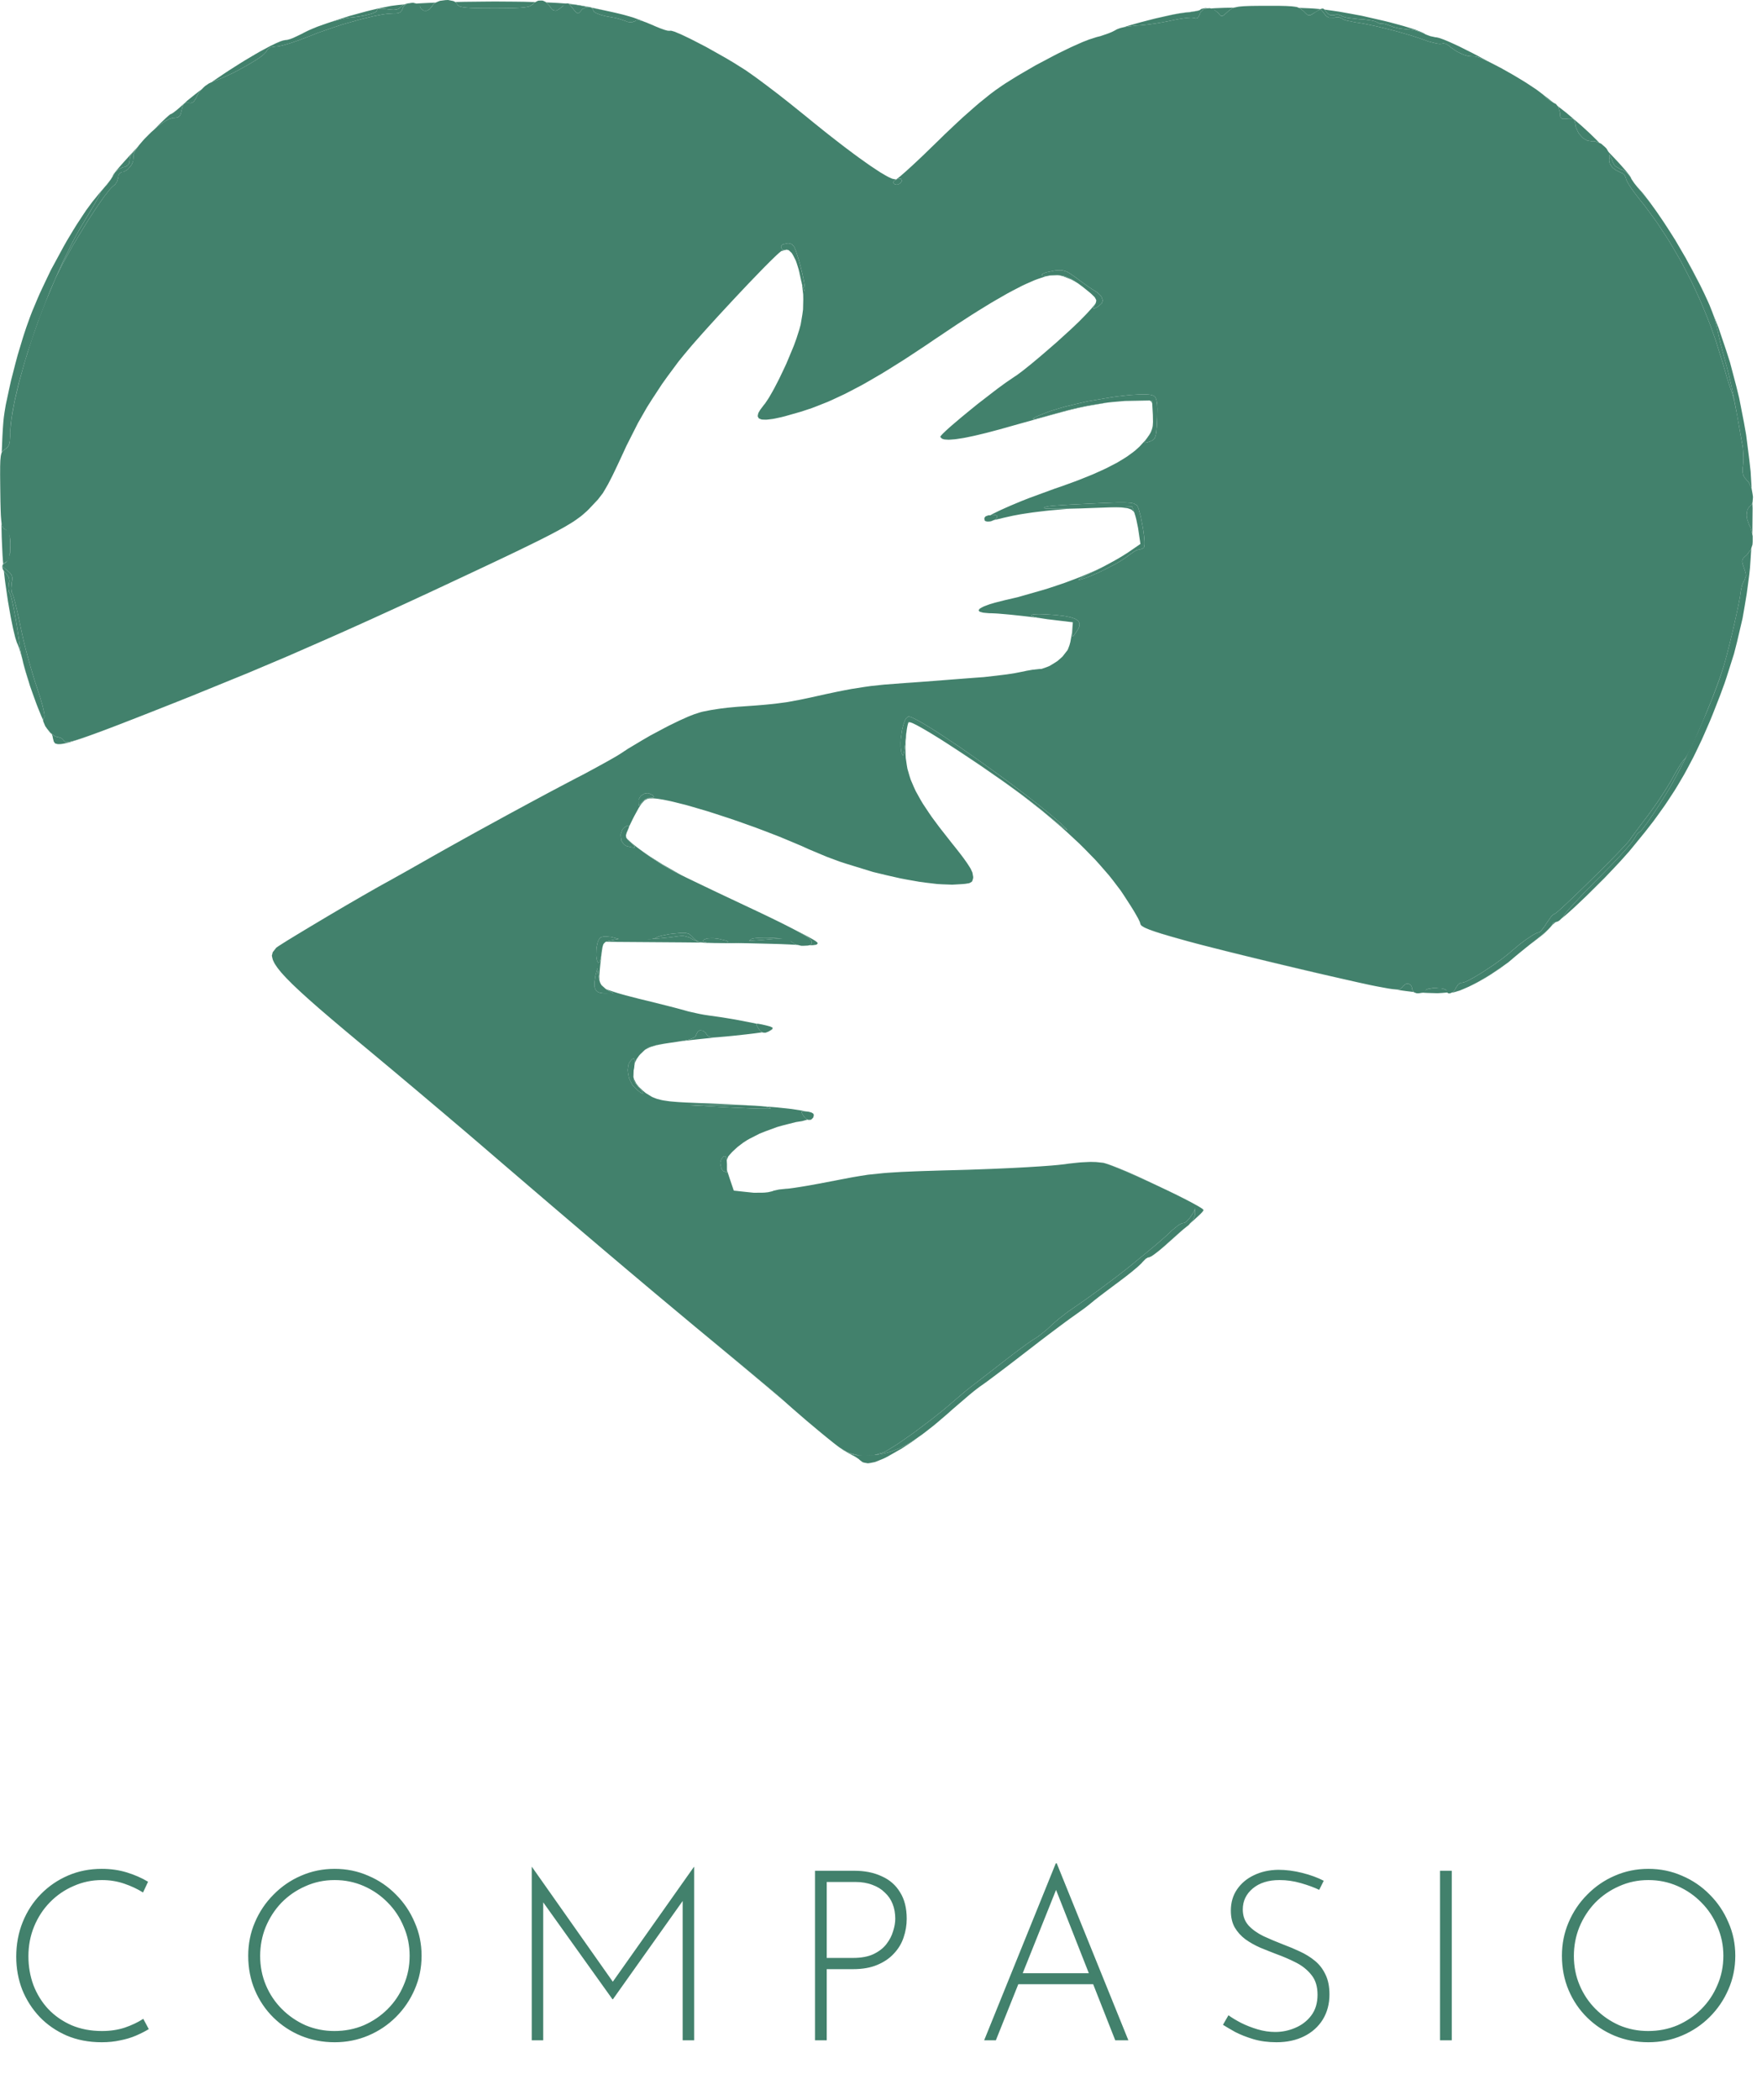 <svg width="193" height="230" viewBox="0 0 193 230" fill="none" xmlns="http://www.w3.org/2000/svg">
<path d="M100.51 157.45L99.909 157.89L98.775 158.63L97.216 159.518L96.808 159.723L96.132 160.001L95.816 160.119L95.299 160.221L95.059 160.252L94.665 160.183L94.483 160.128L94.179 159.897L94.075 159.795L93.696 159.544L93.075 159.211L92.979 159.171L92.696 159L92.612 158.948L93.002 159.148L93.202 159.214L93.604 159.327L93.829 159.353L94.301 159.393H94.581L95.747 159.341L96.484 159.246L96.843 159.165L97.555 158.98L97.91 158.85L98.625 158.558L98.992 158.364L99.741 157.95L100.137 157.693L100.678 157.323M89.002 156.134L89.535 156.582L89.422 156.487L88.745 155.92L88.67 155.856M103.498 155.073L103.79 154.824L104.354 154.321L103.686 154.916M63.835 134.938L65.938 136.725L66.938 137.572L68.905 139.235L69.848 140.028L71.707 141.592L72.61 142.347L76.153 145.303L77.891 146.74L80.644 149.019L81.495 149.725L81.888 150.055L82.657 150.694L83.004 150.986L83.672 151.544L83.961 151.784L84.508 152.241L84.728 152.426L85.127 152.768L85.269 152.886L85.506 153.091L85.555 153.138L86.113 153.638L86.096 153.624L85.888 153.444L85.361 152.996L85.078 152.756L84.418 152.198L84.077 151.909L83.311 151.264L82.915 150.934L82.067 150.222L81.633 149.861L80.725 149.103L77.891 146.749L76.144 145.303L72.575 142.321L71.664 141.561L69.793 139.984L68.844 139.183L66.869 137.514L65.865 136.664L63.757 134.874L63.156 134.359M62.73 133.998L62.687 133.96L61.547 132.988M127.468 130.18L128.694 130.776L129.287 131.065L130.296 131.58L130.528 131.701L130.927 131.918L131.115 132.019L131.41 132.193L131.543 132.274L131.719 132.398L131.829 132.517V132.543L131.739 132.67L131.682 132.745L131.494 132.945L130.69 133.691L130.531 133.827L130.337 133.995L130.675 133.604L130.881 133.095L130.904 132.809L130.869 132.248L130.788 132.086L130.713 132.002L130.536 131.831L130.398 131.736L130.091 131.534L129.874 131.412L129.403 131.152L129.093 130.993L128.425 130.654L128.003 130.449L127.277 130.09M119.569 127.247L119.445 127.244ZM54.881 127.282L52.874 125.558L54.884 127.285M69.359 117.692V117.457ZM157.28 108.211L157.855 108.237L158.078 108.292L158.286 108.353L158.359 108.394L158.48 108.48L158.5 108.535L158.723 108.674L157.954 108.743L157.468 108.772L156.34 108.741L156.042 108.726L155.397 108.671L155.212 108.654L155.62 108.671L155.785 108.651L156.042 108.59L156.062 108.527L156.204 108.388L156.372 108.315L156.485 108.289L156.994 108.208M164.727 105.741L164.27 106.077L163.261 106.742L162.749 107.063L161.745 107.627L161.5 107.754L161.043 107.977L160.979 108.006L161.239 107.876L161.988 107.483L162.382 107.254L163.177 106.78L163.579 106.517L164.941 105.577M148.219 107.448L148.684 107.546L148.317 107.468L148.175 107.439M147.01 107.185L146.515 107.075L145.708 106.893M145.477 106.84L145.205 106.78L144.534 106.626L143.097 106.291L142.886 106.239M165.589 105.076L165.441 105.189L165.708 104.963M87.088 101.84L87.675 102.141L87.953 102.285L88.433 102.54L88.658 102.661L89.014 102.864L89.176 102.959L89.39 103.101L89.54 103.234L89.566 103.312L89.474 103.419L89.399 103.462L89.049 103.509L88.942 103.515L88.667 103.52H88.635L88.693 103.509L88.762 103.471L88.872 103.381L88.892 103.315L88.916 103.167L88.904 103.069L88.788 102.901L88.615 102.751L88.479 102.656L88.169 102.456L87.964 102.335L87.516 102.077L87.235 101.927L86.825 101.707M125.125 101.397L125.304 101.504L125.426 101.562L125.689 101.684L125.854 101.75L126.204 101.886L126.415 101.961L126.858 102.115L127.112 102.196L127.647 102.366L127.951 102.456L128.581 102.644L128.934 102.745L129.663 102.951L130.065 103.06L130.898 103.286L131.352 103.405L131.465 103.436L131.23 103.376L130.392 103.153L129.987 103.043L129.252 102.841L128.897 102.742L128.26 102.56L127.954 102.47L127.413 102.306L127.153 102.227L126.698 102.077L126.484 102.005L126.117 101.872L125.944 101.805L125.654 101.687L125.388 101.568L125.07 101.369L125.062 101.357M169.603 101.773L169.383 101.996L169.265 102.112L168.967 102.375L167.958 103.156L167.723 103.321L168.07 103.043L168.487 102.719L169.077 102.236L169.421 101.933L169.56 101.802L169.664 101.698M170.41 100.978L170.118 101.212L169.875 101.47L169.887 101.458L170.005 101.293V101.256L170.13 101.056L170.315 100.972H170.43M191.688 62.157L191.61 62.892L191.424 64.303L191.329 65.003L191.106 66.359L190.872 67.704L190.265 70.301L189.935 71.594L189.111 74.194L188.891 74.85L188.399 76.187L187.592 78.246L187.286 78.992L186.681 80.383L186.378 81.063L185.764 82.35L185.452 82.983L184.813 84.192L184.486 84.791L183.804 85.951L183.454 86.526L182.713 87.663L182.332 88.23L181.516 89.372L181.097 89.945L180.186 91.116L178.702 92.935L178.427 93.265L177.745 94.028L177.389 94.422L176.594 95.266L175.781 96.119L174.057 97.834L173.638 98.242L172.845 98.994L172.464 99.353L171.793 99.957L171.477 100.235L170.994 100.628L171.223 100.397L171.362 100.177L171.529 99.948L171.706 99.737L171.819 99.604L172.067 99.327L172.215 99.162L172.521 98.826L172.698 98.638L173.441 97.849L173.866 97.409L174.743 96.513L175.202 96.056L176.53 94.702L177.34 93.846L177.678 93.473L178.005 93.112L178.147 92.95L178.416 92.637L178.525 92.507L178.728 92.258L178.797 92.163L178.919 91.989L178.948 91.934L179.298 91.373L179.405 91.243L179.451 91.203L179.535 91.139H179.564L179.734 90.997L179.925 90.775L180.05 90.61L180.322 90.248L180.478 90.026L180.807 89.554L180.987 89.291L181.727 88.175L182.097 87.585L182.823 86.407L183.118 85.887L183.96 84.337L184.532 83.229L184.816 82.648L185.947 80.27L186.47 79.07L186.985 77.873L187.222 77.289L187.688 76.135L187.893 75.588L188.292 74.512L188.46 74.015L188.775 73.055L188.897 72.629L189.154 71.692L189.336 70.978L189.432 70.593L189.816 69L189.996 68.213L190.166 67.438L190.244 67.076L190.392 66.377L190.453 66.073L190.563 65.5L190.6 65.278L190.661 64.879L190.67 64.763L190.811 64.095L190.973 63.693L191.063 63.583L191.245 63.068L191.225 62.845L191.19 62.709L191.106 62.42L191.04 62.244L190.866 61.72L190.823 61.466L190.843 61.364L190.912 61.176L190.993 61.084L191.187 60.893L191.335 60.772L191.783 60.164L191.829 60.026M70.588 93.378L71.193 93.794L72.587 94.676L74.669 95.859L74.345 95.7L74.151 95.602L73.804 95.428L73.694 95.37L72.928 94.942L72.376 94.604L72.089 94.419L70.927 93.644L70.397 93.256L70.024 92.978M69.935 92.912L69.882 92.871L69.868 92.86M10.348 80.363L9.613 80.629L9.263 80.753L8.656 80.962L8.37 81.057L7.878 81.207L7.647 81.277L7.262 81.375L7.08 81.419L6.785 81.468L6.646 81.488L6.426 81.494L6.325 81.491L6.172 81.456L6.033 81.413L5.891 81.216L5.784 80.797L5.758 80.618L5.66 80.374L5.975 80.6L6.287 80.727H6.403L6.747 80.846L6.941 81.022L6.984 81.135L7.158 81.254L7.401 81.262L7.603 81.225L8.069 81.121L8.407 81.022L8.763 80.912L8.971 80.843L9.405 80.696L9.657 80.609L10.18 80.424L10.475 80.314L10.484 80.311M5.157 79.727L5.298 79.97L5.362 80.065L5.426 80.149L5.365 80.088L5.33 80.048L5.246 79.909L5.157 79.756L5.07 79.57M0.547 62.692L0.688 62.811L0.98 63.27L1.024 63.658L0.966 63.886L0.92 64.479L0.98 64.829L1.05 64.922L1.151 65.144L1.229 65.405L1.272 65.581L1.365 65.966L1.414 66.194L1.515 66.677L1.565 66.949L1.776 68.106L1.877 68.745L2.074 70.05L2.152 70.695L2.351 71.791L2.559 72.653L2.69 73.127L3.155 74.686L3.149 74.665L3.014 74.266L2.791 73.537L2.545 72.629L2.447 72.193L2.212 71.351L2.155 71.16L2.048 70.845L1.915 70.515L1.857 70.405L1.724 69.992L1.654 69.757L1.504 69.136L1.426 68.803L1.267 68.025L1.186 67.623L1.027 66.741L0.87 65.842L0.596 63.956L0.535 63.496L0.434 62.614L0.425 62.521M35.805 69.983L35.316 70.197L35.914 69.934M36.979 69.46L36.776 69.552L37.1 69.407M44.313 66.139L43.035 66.727L40.568 67.849L39.347 68.404L37.358 69.292L39.53 68.32L40.733 67.776L43.162 66.669L44.414 66.093L46.942 64.925L46.902 64.942M0.159 57.177L0.2 57.449L0.226 57.547L0.283 57.72L0.318 57.781L0.48 57.952L0.593 57.981L0.847 58.117L0.966 58.279L1.004 58.409L1.067 58.709L1.082 58.926L1.105 59.412V59.742L1.082 60.503L1.041 60.893L1.006 61.035L0.925 61.286L0.87 61.37L0.749 61.503L0.671 61.535L0.356 61.758L0.353 61.764L0.321 61.411L0.28 60.847L0.217 59.514L0.188 58.822L0.153 57.301L0.147 57.107M191.971 55.658L191.945 58.293L191.931 58.478L191.916 58.4L191.74 57.761L191.583 57.46L191.369 56.853L191.314 56.442L191.326 56.251L191.381 55.884L191.45 55.736L191.612 55.473L191.731 55.401L191.884 55.219L191.945 55.063M187.751 34.673L188.237 35.891L189.088 38.415L189.495 39.688L190.184 42.3L190.505 43.613L191.025 46.279L191.262 47.615L191.604 50.302L191.754 51.647L191.867 53.567V53.556L191.763 53.293L191.531 52.798L191.375 52.642L191.086 52.298L190.959 52.066L190.924 51.939L190.872 51.676V51.517L190.889 51.184L190.921 50.979L190.962 50.467L190.967 50.065L190.959 49.854L190.904 48.983L190.837 48.625L190.707 47.902L190.591 47.265L190.525 46.898L190.244 45.331L190.108 44.576L189.871 43.349L189.689 42.473L189.591 42.039L189.394 41.189L189.302 40.807L189.116 40.081L189.035 39.804L188.558 38.034L188.417 37.473L188.362 37.233L188.258 36.781L188.226 36.622L187.939 35.376L187.717 34.615L187.65 34.436M15.114 16.059L14.915 16.288L14.547 16.716L14.429 16.869L14.325 17.011L14.29 17.063L14.241 17.155L14.238 17.176L14.163 17.875L13.943 18.145L13.654 18.283L13.477 18.309L12.925 18.57L12.595 18.882L12.503 19.064L12.089 19.724L11.728 20.204L11.557 20.383L11.12 20.907L11.019 21.057L10.987 21.115L10.938 21.216V21.245L10.816 21.523L10.623 21.881L10.481 22.127L10.172 22.662L9.986 22.974L9.596 23.625L9.382 23.972L8.636 25.245L8.136 26.156L7.887 26.639L6.898 28.634L6.418 29.704L5.466 31.891L5.021 33.019L4.15 35.289L3.757 36.42L3.002 38.67L2.678 39.749L2.074 41.874L1.839 42.855L1.62 43.818L1.53 44.272L1.359 45.163L1.299 45.576L1.186 46.38L1.154 46.745L1.105 47.448V47.757L1.076 48.301L1.021 48.59L0.978 48.706L0.873 48.914L0.801 48.995L0.642 49.139L0.541 49.197L0.231 49.469L0.191 49.553L0.194 49.408L0.252 48.064L0.266 47.743L0.301 47.15L0.318 46.863L0.356 46.349L0.376 46.103L0.422 45.678L0.495 45.154L0.628 44.353L1.009 42.569L1.212 41.66L1.692 39.792L1.941 38.864L2.476 37.088L2.612 36.657L2.881 35.847L3.285 34.722L3.52 34.112L4.055 32.837L4.332 32.194L4.946 30.884L5.573 29.574L6.964 27.006L7.317 26.381L8.031 25.193L8.39 24.611L9.096 23.538L9.443 23.018L10.12 22.098L11.077 20.927L11.256 20.727L11.583 20.343L11.742 20.154L11.999 19.819L12.118 19.66L12.28 19.417L12.384 19.194V19.174L12.451 19.064L12.497 18.998L12.644 18.81L12.725 18.706L12.942 18.451L13.058 18.315L13.33 18.003L13.616 17.682L14.307 16.921L14.666 16.531L15.311 15.842M184.784 28.513L185.383 29.594L186.178 31.127L186.739 32.273L186.814 32.446L186.797 32.414L186.664 32.134L186.389 31.558L186.227 31.234L184.772 28.49M179.437 20.577L179.535 20.681L179.763 20.938L179.998 21.21L180.547 21.924L180.831 22.306L181.128 22.729L180.596 22.008L180.336 21.679L179.83 21.06L179.601 20.805L179.358 20.502M176.151 16.609L176.498 16.965L177.134 17.638L177.435 17.965L177.938 18.535L178.167 18.801L178.482 19.206L178.546 19.293L178.63 19.426L178.682 19.553V19.585L178.661 19.553L178.572 19.374L178.129 18.859L177.727 18.593L177.531 18.547L176.926 18.197L176.776 18L176.712 17.875L176.596 17.612L176.553 17.456L176.356 17.06L176.128 16.727L175.969 16.531L175.625 16.12L175.414 15.892L175.246 15.715M20.199 11.31L19.695 11.761L19.389 12.028L19.259 12.132L19.016 12.323L18.932 12.38L18.787 12.473H18.764L18.66 12.522L18.55 12.6L18.478 12.661L18.145 12.95L18.084 13.005L18.151 12.941L18.365 12.748L18.46 12.661L18.602 12.545L18.727 12.473H18.755L18.909 12.38L18.998 12.323L19.247 12.132L19.38 12.028L19.692 11.761L20.199 11.31L20.514 11.021ZM162.818 6.622L163.469 6.972L164.779 7.71L165.427 8.08L166.653 8.814L167.249 9.179L168.29 9.858L168.536 10.021L168.973 10.33L169.537 10.755L169.93 11.067L170.06 11.171L169.832 10.992L169.742 10.92L169.583 10.793L169.537 10.758L169.007 10.356L168.591 10.061L168.354 9.905L167.339 9.24L166.752 8.881L165.534 8.149L164.886 7.779L163.576 7.036L162.922 6.68L162.515 6.463M26.746 6.66L26.825 6.611L26.83 6.608M31.05 4.424L30.781 4.511L30.619 4.575L30.275 4.719L30.078 4.812L29.668 5.011L29.442 5.127L28.485 5.639L27.947 5.948L26.995 6.509L27.929 5.957L28.467 5.645L29.422 5.133L29.647 5.014L30.055 4.815L30.252 4.722L30.593 4.577L30.752 4.511L31.018 4.427L31.313 4.375H31.333M32.1 4.164L31.79 4.28L31.663 4.314L31.429 4.372H31.4L31.62 4.32L31.747 4.282L32.071 4.167L32.632 3.909M146.186 1.205L146.761 1.292L147.976 1.509L149.199 1.737L151.617 2.29L152.196 2.432L153.26 2.718L153.772 2.86L154.651 3.131L155.062 3.267L155.683 3.513L155.819 3.571L156.033 3.681L156.161 3.771L155.938 3.655L155.085 3.348L154.443 3.221H154.191L153.3 3.12L152.679 2.975L152.456 2.883L151.808 2.663L151.623 2.617L151.553 2.608L151.426 2.596L151.392 2.602L151.12 2.573L150.906 2.484L150.813 2.42L150.561 2.319L150.29 2.255L150.116 2.226L149.335 2.122L148.901 2.102L147.684 1.966L147.36 1.899L147.238 1.862L147.03 1.787L146.984 1.749L146.608 1.607H146.301L146.168 1.659L145.711 1.654L145.416 1.48L145.298 1.318L145.075 1.046M72.937 3.322L72.775 3.27L72.43 3.157L72.237 3.082L71.832 2.92L71.621 2.825L71.112 2.611L71.54 2.779L71.762 2.88L72.188 3.053L72.393 3.134L72.751 3.259L72.919 3.311L73.174 3.371L73.391 3.374H73.18M44.027 0.618L43.911 0.757L43.683 0.948L43.495 1.029L43.376 1.049L43.124 1.078L42.965 1.069L42.633 1.043L42.428 1.011L41.965 0.957L41.707 0.948L41.609 0.959L41.435 0.988L41.383 1.014L41.305 1.081V1.124L41.245 1.234L41.146 1.309L41.068 1.347L40.701 1.5L40.435 1.573L39.856 1.714L39.512 1.772L38.798 1.882L38.413 1.914L37.878 1.995L37.465 2.079L37.236 2.136L36.276 2.397L36.186 2.429L36.568 2.296L37.427 2.018L38.298 1.743L40.091 1.254L40.53 1.142L41.389 0.939L42.607 0.69L42.818 0.65L43.362 0.578L43.654 0.543L44.322 0.482M131.288 1.159L131.089 1.211L130.956 1.234L130.343 1.332L129.987 1.359L129.226 1.463L128.575 1.578L128.2 1.656L126.594 2.012L125.764 2.223L125.521 2.284L125.721 2.232L126.548 2.021L128.139 1.662L128.509 1.581L129.151 1.463L129.897 1.359L130.23 1.33L130.898 1.223L131.054 1.197L131.317 1.136L131.375 1.118M135.12 0.847L134.95 0.936L134.64 1.136L134.484 1.28L134.099 1.622L133.92 1.74L133.854 1.749L133.723 1.732L133.657 1.677L133.524 1.529L133.437 1.411L133.029 1.101L132.653 0.959L132.497 0.933L132.847 0.913L133.067 0.899L133.57 0.878L134.091 0.858L135.184 0.835M143.285 0.902L143.542 0.913L143.991 0.942L144.555 0.991L144.635 1L144.578 1.029L144.317 1.182L144.129 1.306L143.672 1.587L143.461 1.677L143.375 1.671L143.207 1.627L143.117 1.552L142.92 1.37L142.787 1.225L142.385 0.904L142.276 0.861M60.636 0.3L61.047 0.323L61.776 0.372L62.126 0.398L62.719 0.456L63.43 0.56L64.312 0.722L65.949 1.075L66.499 1.199L66.267 1.15L65.498 0.991L65.058 0.902L64.147 0.722L63.641 0.627L63.43 0.592L63.04 0.528L62.878 0.508L62.583 0.476L62.461 0.471L62.053 0.479L61.918 0.526L61.675 0.647L61.565 0.748L61.131 1.075L60.891 1.173L60.784 1.165L60.579 1.104L60.48 1.011L60.281 0.789L60.171 0.615L59.824 0.262M47.688 0.303L47.596 0.372L47.428 0.526L47.379 0.615L47.049 1.011L46.789 1.159L46.659 1.173L46.404 1.162L46.294 1.092L46.098 0.913L46.037 0.76L45.678 0.445L45.505 0.395H45.513L45.933 0.369L46.844 0.323L47.732 0.283M56.359 0.179L57.409 0.193L58.652 0.228L58.496 0.317L58.369 0.471L58.022 0.685L57.837 0.737L57.718 0.76L57.461 0.8L57.302 0.818L56.963 0.847L56.755 0.858L56.319 0.878L56.058 0.884L55.509 0.896L55.191 0.899L54.517 0.904H54.132L53.05 0.902L52.434 0.893L52.177 0.887L51.691 0.873L51.489 0.861L51.115 0.838L50.968 0.821L50.693 0.786L50.586 0.766L50.398 0.716L50.329 0.688L50.121 0.56L50.086 0.471L49.91 0.251L49.86 0.219L50.913 0.196L53.111 0.173L54.21 0.164M126.392 137.393L126.574 137.257L126.959 136.956L127.173 136.774L127.615 136.392L127.844 136.184L129.206 134.972L129.611 134.631L129.62 134.625L129.391 134.825L127.87 136.184L127.638 136.392L127.19 136.774L126.97 136.956L126.583 137.257L126.398 137.393L126.111 137.584L125.845 137.702L126.108 137.584M70.935 102.861L71.855 102.794L72.263 102.76L73.041 102.687L73.344 102.653L73.631 102.621L73.743 102.606L73.955 102.575L74.027 102.563L74.55 102.496H74.863L75.004 102.52L75.548 102.67L75.811 102.844L76.306 103.081L76.714 103.179L76.994 103.205L77.292 103.225L77.469 103.228L77.839 103.234L78.059 103.231L78.519 103.219L78.787 103.211L79.351 103.188L79.675 103.173L82.403 103.014L83.264 102.953L83.632 102.925L84.32 102.867L84.56 102.844L85.442 102.774L85.879 102.768L86.038 102.789L86.324 102.846L86.428 102.901L86.616 103.029L86.692 103.118L86.914 103.295L87.12 103.399L87.241 103.442L87.4 103.483L86.671 103.442L86.466 103.431L85.888 103.407L85.575 103.393L84.812 103.37L84.41 103.358L83.487 103.335L83.01 103.324L81.963 103.3L81.428 103.289L80.291 103.269L79.713 103.26L78.516 103.243L74.854 103.205L66.033 103.141L69.504 102.951L70.935 102.861Z" fill="#42816C"/>
<path d="M93.203 159.164L93.978 159.369L93.831 159.354L93.605 159.328L93.203 159.216L93.004 159.149L92.605 158.944L92.399 158.828L91.942 158.51L92.758 159.01M130.905 132.81L130.882 133.097L130.677 133.606L130.165 134.196L130.075 134.259L129.774 134.499L129.612 134.632L129.207 134.974L127.845 136.186L127.617 136.394L127.174 136.776L126.96 136.958L126.575 137.259L126.393 137.394L126.11 137.585L125.847 137.704H125.751L125.491 137.86L125.124 138.233L125.072 138.305L124.794 138.572L124.632 138.722L124.175 139.107L123.932 139.309L123.359 139.763L122.431 140.466L122.113 140.7L121.485 141.172L121.176 141.403L120.615 141.828L120.349 142.031L119.921 142.366L119.498 142.71L119.415 142.783L119.154 142.991L119.013 143.101L118.671 143.358L117.549 144.162L117.457 144.226L117.202 144.408L117.063 144.509L116.722 144.758L116.543 144.891L116.135 145.195L115.921 145.354L115.458 145.701L114.981 146.059L113.922 146.863L112.297 148.116L111.756 148.532L110.701 149.345L110.186 149.738L109.255 150.441L109.035 150.606L108.638 150.904L108.448 151.045L108.118 151.291L107.962 151.404L107.716 151.583L107.45 151.768L107.323 151.855L106.918 152.162L106.698 152.332L106.16 152.775L104.355 154.322L103.791 154.825L102.776 155.693L102.282 156.107L101.382 156.812L100.945 157.142L100.139 157.694L99.742 157.952L98.993 158.365L98.626 158.559L97.912 158.851L97.556 158.981L96.844 159.166L96.486 159.247L95.815 159.334L95.988 159.291L96.902 159.005L97.325 158.759L97.984 158.354L98.499 158.015L98.782 157.822L99.985 156.98L100.627 156.503L101.929 155.525L102.539 155.042L103.141 154.565L103.418 154.337L103.953 153.888L104.187 153.683L105.498 152.567L105.891 152.24L106.05 152.113L106.342 151.878L106.435 151.809L106.623 151.664L106.799 151.531L106.906 151.447L107.392 151.074L107.696 150.837L108.341 150.34L108.696 150.062L109.425 149.495L109.795 149.206L110.9 148.353L111.609 147.821L111.924 147.589L112.52 147.155L112.751 146.996L112.968 146.846L113.052 146.788L113.211 146.687L113.266 146.655L113.648 146.406L113.951 146.184L114.113 146.056L114.778 145.504L115.056 145.238L115.554 144.79L115.947 144.457L116.158 144.289L117.026 143.618L117.39 143.373L119.094 142.184L120.323 141.296L120.936 140.839L122.148 139.934L122.694 139.512L123.226 139.098L123.469 138.907L123.935 138.534L124.137 138.366L125.468 137.27L125.905 136.911L126.095 136.752L126.46 136.455L126.596 136.342L127.521 135.538L127.842 135.249L127.987 135.113L128.265 134.849L128.374 134.739L129.071 134.178L129.291 134.048L129.387 134.008L129.563 133.944H129.627L129.794 133.886L129.925 133.794L129.997 133.727L130.295 133.409L130.439 133.207L130.714 132.787L130.81 132.588L130.879 132.408M120.904 127.356L121.17 127.434L121.315 127.477L121.676 127.605L121.87 127.674L122.312 127.848L122.541 127.937L123.05 128.148L123.571 128.365L124.739 128.886L126.558 129.742L126.769 129.843L126.367 129.658L125.167 129.106L124.586 128.845L123.443 128.342L122.937 128.128L122.446 127.923L122.223 127.833L121.798 127.665L121.615 127.596L121.271 127.472L121.138 127.428L120.892 127.356M69.537 116.409L69.36 117.459V117.693L69.392 117.968L69.323 117.685L69.311 117.514V117.164L69.34 116.99L69.421 116.641L69.491 116.464L69.653 116.114L69.748 115.967M72.203 114.408L71.897 114.474L71.414 114.619L71.191 114.691L70.841 114.859L70.679 114.946L70.633 114.98L70.659 114.954L71.018 114.726L71.255 114.639L71.781 114.48L72.151 114.408L72.545 114.335L72.634 114.321M76.972 112.875L77.085 112.944L77.305 113.127L77.386 113.274L77.615 113.494L77.875 113.575L78.095 113.584L78.335 113.589L78.485 113.584L78.806 113.569L78.954 113.557L78.904 113.563L78.471 113.607L77.669 113.688L77.279 113.728L76.562 113.803L76.215 113.841L75.581 113.913L75.272 113.948L74.711 114.014L74.425 114.049L74.65 114.012L74.821 113.98L75.431 113.852L75.636 113.789L75.986 113.653L76.082 113.578L76.232 113.419L76.249 113.323L76.432 112.973L76.626 112.852L76.738 112.846M84.116 112.927L84.087 112.933L84.139 112.921M84.449 112.826L84.356 112.858L84.478 112.808M84.559 112.609L84.588 112.684V112.722L84.507 112.791L84.486 112.803L84.524 112.774L84.585 112.71L84.582 112.675L84.556 112.606M184.534 83.231L183.961 84.338L183.12 85.888L182.825 86.409L182.099 87.586L181.728 88.176L180.988 89.293L180.809 89.556L180.479 90.027L180.323 90.25L180.051 90.611L179.927 90.776L179.736 90.999L179.565 91.141H179.536L179.452 91.204L179.406 91.245L179.299 91.375L178.949 91.936L178.92 91.991L178.799 92.164L178.729 92.26L178.527 92.508L178.417 92.639L178.148 92.951L178.006 93.113L177.679 93.475L177.341 93.848L176.531 94.704L175.204 96.057L174.744 96.514L173.868 97.411L173.442 97.85L172.699 98.64L172.523 98.828L172.216 99.163L172.069 99.328L171.82 99.606L171.707 99.739L171.531 99.95L171.363 100.178L171.224 100.398L170.883 100.74L170.799 100.812L170.64 100.91L170.435 100.974H170.316L170.131 101.058L170.007 101.257V101.295L169.888 101.46L169.81 101.552L169.561 101.804L169.422 101.934L169.078 102.238L168.488 102.721L168.072 103.045L167.094 103.825L166.86 104.016L166.42 104.372L165.877 104.823L165.177 105.416L163.58 106.518L163.178 106.781L162.383 107.256L161.99 107.484L161.241 107.877L160.873 108.06L160.214 108.346L159.902 108.476L159.375 108.635L159.132 108.699L159.031 108.702L159.109 108.667L159.213 108.571L159.404 108.352L159.45 108.204L159.734 107.796L160.011 107.626H160.153L160.489 107.53L160.824 107.377L161.035 107.267L161.481 107.021L161.732 106.871L162.25 106.559L162.525 106.382L163.647 105.642L164.173 105.263L164.685 104.884L164.914 104.705L165.347 104.355L165.524 104.196L166.426 103.444L167.039 102.975L167.323 102.781L167.861 102.423L168.069 102.31L168.263 102.209L168.341 102.177L168.477 102.131H168.52L168.673 102.05L168.809 101.925L168.887 101.833L169.226 101.396L169.391 101.118L169.891 100.404L170.041 100.236L170.105 100.187L170.218 100.106H170.255L170.391 100.022L170.556 99.889L170.672 99.788L170.926 99.565L171.083 99.424L171.409 99.12L171.597 98.946L172.401 98.183L172.864 97.74L173.813 96.818L174.304 96.335L175.291 95.36L175.759 94.892L176.667 93.975L177.055 93.576L177.431 93.185L177.596 93.015L177.905 92.685L178.032 92.546L178.267 92.289L178.348 92.193L178.489 92.023L178.521 91.974L178.77 91.621L179.042 91.251L179.215 91.013L179.588 90.513L179.797 90.235L180.227 89.663L180.453 89.371L181.167 88.387L181.671 87.661L181.914 87.291L182.394 86.554L182.605 86.212L183.004 85.556L183.151 85.287L183.588 84.518L183.863 84.055L183.981 83.864L184.207 83.514L184.291 83.398L184.438 83.204L184.473 83.184L184.597 83.046L184.696 82.898M154.314 107.747L154.508 107.854L154.574 107.958L154.678 108.201V108.366L154.855 108.635L154.774 108.629L153.958 108.528L153.516 108.467L152.787 108.343L152.9 108.355L152.995 108.352L153.307 108.323L153.406 108.268L153.579 108.129L153.66 108.016L153.984 107.756L154.213 107.712M158.097 108.288L158.288 108.346L158.346 108.381L158.401 108.424L158.36 108.395L158.288 108.355L158.079 108.294L158.03 108.282M157.417 108.219L157.281 108.213L156.995 108.21L156.486 108.291L156.373 108.317L156.211 108.386L156.217 108.381L156.359 108.314L156.463 108.288L156.963 108.204H157.281M132.843 103.794L133.271 103.901L134.147 104.12L134.619 104.239L136.579 104.722L137.635 104.977L139.781 105.494L140.866 105.755L143.029 106.266L144.058 106.509L145.076 106.747L145.562 106.859L146.019 106.963L145.554 106.859L142.531 106.159L141.736 105.971L140.235 105.613L139.5 105.436L138.118 105.104L137.441 104.939L136.174 104.629L135.556 104.476L134.402 104.19L133.841 104.048L132.796 103.782L132.574 103.724M75.191 102.194L75.463 102.275L75.573 102.353L75.787 102.538L75.902 102.671L76.27 103.001L76.579 103.143L76.811 103.186L76.868 103.195L76.715 103.181L76.307 103.082L75.813 102.845L75.55 102.671L75.006 102.521L74.864 102.498H74.552L74.028 102.564L73.956 102.576L73.745 102.608L73.632 102.622L73.346 102.654L73.042 102.689L72.264 102.761L71.856 102.796L71.44 102.825L71.48 102.816L71.778 102.744L71.822 102.706L72.076 102.588L72.351 102.501L72.524 102.46L73.317 102.298L73.762 102.246L74.63 102.168L75.043 102.165M84.243 102.698L85.36 102.761L85.438 102.776L84.561 102.845L84.321 102.868L83.633 102.926L83.266 102.955L82.404 103.016L82.086 103.036V102.998L82.268 102.842L82.549 102.767L82.751 102.741L83.185 102.703L83.439 102.695L83.966 102.689M124.889 101.127V101.116L124.91 101.173M6.104 80.651L6.309 80.729H6.289M5.54 80.26L5.762 80.437L5.988 80.599L6.092 80.648L5.976 80.602L5.546 80.292L5.488 80.237L5.363 80.067L5.3 79.971L5.294 79.965M0.279 61.959L0.337 62.08L0.421 62.161L0.626 62.341L0.785 62.465L1.112 62.763L1.256 62.954L1.294 63.052L1.349 63.255V63.373L1.326 63.619L1.288 63.767L1.23 64.452L1.291 64.894L1.364 65.036L1.433 65.204L1.488 65.374L1.52 65.484L1.659 65.996L1.739 66.329L1.91 67.046L2 67.451L2.179 68.29L2.266 68.727L2.598 70.219L2.882 71.344L3.038 71.928L3.362 73.094L3.527 73.646L3.854 74.71L4.007 75.159L4.418 76.443L4.637 77.201L4.713 77.51L4.84 78.071L4.863 78.256L4.88 78.421L4.875 78.473L4.863 78.563L4.843 78.574L4.727 78.759V78.861L4.684 78.771L4.516 78.398L4.163 77.527L3.987 77.076L3.634 76.102L3.284 75.115L2.691 73.128L2.561 72.654L2.353 71.792L2.153 70.696L2.075 70.051L1.878 68.747L1.777 68.108L1.566 66.951L1.517 66.679L1.416 66.196L1.366 65.967L1.274 65.583L1.23 65.406L1.152 65.146L1.051 64.923L0.982 64.831L0.921 64.481L0.967 63.888L1.025 63.66L0.982 63.272L0.69 62.812L0.548 62.694L0.369 62.445L0.296 62.318L0.256 62.078L0.253 61.962L0.27 61.927M188.777 73.056L188.461 74.016L188.294 74.514L187.894 75.59L187.689 76.136L187.224 77.29L186.986 77.874L186.836 78.224L187.516 76.564L187.929 75.462L188.325 74.386L188.49 73.906L188.794 72.995M0.693 61.569L0.6 61.623L0.343 61.8L0.322 61.826L0.357 61.759L0.672 61.537L0.73 61.514M1.092 58.911L1.115 59.104L1.149 59.504V59.712L1.106 60.55L1.06 60.727L1.083 60.504L1.106 59.743V59.414L1.083 58.928L1.08 58.856M1.207 46.31L1.135 47.053L1.155 46.746L1.187 46.382L1.259 45.864M2.118 41.749L1.945 42.469L1.615 43.877L1.491 44.522L1.28 45.72L1.3 45.578L1.361 45.164L1.531 44.273L1.621 43.819L1.841 42.856L2.075 41.876L2.364 40.864M176.358 17.061L176.554 17.458L176.598 17.614L176.714 17.877L176.777 18.001L176.928 18.198L177.532 18.548L177.729 18.594L178.131 18.86L178.573 19.375L178.663 19.554L179.01 20.066L179.603 20.807L179.831 21.061L180.337 21.68L180.598 22.01L181.15 22.756L181.431 23.146L182.015 23.997L182.307 24.431L182.906 25.356L183.501 26.296L184.664 28.289L186.229 31.236L186.391 31.56L186.665 32.135L186.798 32.416L187.03 32.913L187.247 33.399L187.571 34.218L187.718 34.617L187.941 35.377L188.227 36.624L188.259 36.783L188.363 37.234L188.418 37.474L188.56 38.035L189.037 39.805L189.118 40.083L189.303 40.809L189.395 41.191L189.592 42.041L189.69 42.475L189.873 43.351L190.11 44.577L190.208 45.124L189.974 43.947L189.87 43.524L189.824 43.36L189.737 43.068L189.702 42.986L189.546 42.55L189.393 42.084L189.303 41.789L189.109 41.162L189.005 40.812L188.794 40.092L188.687 39.721L187.921 37.26L187.345 35.635L187.03 34.831L186.379 33.237L186.029 32.453L185.306 30.897L184.918 30.14L184.129 28.633L183.712 27.904L182.859 26.455L182.411 25.758L181.503 24.378L181.029 23.719L180.065 22.418L179.565 21.799L178.998 21.064L178.666 20.596L178.533 20.393L178.295 20.009L178.22 19.864L178.105 19.609V19.549L177.957 19.184L177.737 18.979L177.598 18.93L176.985 18.629L176.659 18.383L176.543 18.244L176.346 17.958L176.303 17.811L176.254 17.51L176.294 17.362L176.311 17.05L176.294 16.969M2.943 38.868L3.003 38.671L3.05 38.533M5.317 32.28L5.467 31.892L5.82 31.082M15.063 16.133L14.783 16.549L14.708 16.723L14.598 17.038L14.627 17.14L14.581 17.663L14.413 18.045L14.283 18.218L13.996 18.548L13.834 18.658L13.508 18.837H13.354L13.079 19.002L12.964 19.245V19.398L12.811 19.907L12.585 20.234L12.44 20.338L12.215 20.541L12.033 20.74L11.928 20.867L11.472 21.446L11.2 21.825L10.63 22.64L10.318 23.112L9.681 24.092L9.354 24.619L8.027 26.805L7.434 27.872L6.859 28.922L6.613 29.405L6.144 30.336L6.13 30.368L6.419 29.706L6.899 28.636L7.888 26.64L8.137 26.157L8.637 25.246L9.383 23.974L9.597 23.627L9.988 22.976L10.173 22.663L10.482 22.128L10.624 21.883L10.818 21.524L10.939 21.246V21.217L10.989 21.116L11.02 21.058L11.122 20.908L11.558 20.384L11.729 20.205L12.09 19.725L12.504 19.066L12.597 18.884L12.926 18.571L13.479 18.311L13.655 18.285L13.944 18.146L14.164 17.877L14.239 17.177L14.242 17.157L14.291 17.064L14.326 17.012L14.43 16.87L14.549 16.717L14.916 16.289L15.113 16.064M170.874 11.812L171.603 12.382L172.957 13.536L173.281 13.819L173.888 14.375L174.18 14.646L174.715 15.167L174.97 15.422L175.181 15.644L175.163 15.636L174.698 15.474L174.478 15.5L173.85 15.39L173.442 15.158L173.263 14.985L172.928 14.6L172.803 14.369L172.598 13.889L172.563 13.631L172.482 13.27L172.398 13.108L172.335 13.062L172.184 12.992L172.077 12.983L171.834 12.981L171.67 13.001L171.256 13.024L171.074 12.992L171.016 12.946L170.923 12.833L170.903 12.738L170.874 12.518V12.362L170.704 11.728L170.588 11.587M21.935 9.944L21.802 10.132L21.568 10.514L21.51 10.696L21.203 11.17L20.9 11.289L20.683 11.26L20.371 11.257L20.214 11.309L20.157 11.367L20.05 11.508L20.009 11.621L19.937 11.87L19.905 12.041L19.795 12.477L19.7 12.677L19.63 12.741L19.477 12.848L19.367 12.874L19.13 12.908H18.971L18.471 13.056L18.051 13.287L17.814 13.455L17.325 13.816L17.071 14.03L16.825 14.247L17.201 13.866L17.461 13.605L17.927 13.157L18.147 12.952L18.479 12.662L18.552 12.602L18.661 12.524L18.765 12.475H18.789L18.933 12.382L19.017 12.324L19.26 12.133L19.39 12.029L19.697 11.763L20.2 11.312L20.518 11.017L21.363 10.337L21.811 9.987L22.106 9.77M169.538 10.759L169.584 10.794L169.743 10.921L169.833 10.994L170.064 11.176L170.14 11.237L169.72 10.988L169.469 10.809L169.428 10.759L169.203 10.525L169.044 10.383M44.624 0.397L44.456 0.495L44.297 0.605L44.239 0.675L44.135 0.825L44.112 0.912L43.999 1.181L43.886 1.314L43.808 1.357L43.638 1.432L43.528 1.45L43.288 1.476L43.14 1.47L42.467 1.508L41.894 1.586L41.558 1.649L40.853 1.791L40.465 1.883L39.664 2.077L39.239 2.19L37.483 2.69L36.593 2.982L34.82 3.596L34.024 3.917L32.766 4.397L31.977 4.672L31.633 4.779L30.985 4.969L30.745 5.021L30.516 5.071L30.429 5.082L30.273 5.097L30.224 5.091L29.599 5.189L29.284 5.447L29.16 5.675L28.894 5.959L28.584 6.204L28.376 6.349L27.925 6.644L27.665 6.803L27.121 7.127L26.829 7.292L25.62 7.945L25.038 8.22L24.472 8.48L24.214 8.587L23.723 8.781L23.52 8.842L23.162 9.007L23.378 8.854L24.524 8.081L25.099 7.7L26.268 6.959L26.846 6.601L27.948 5.95L28.486 5.64L29.443 5.128L29.669 5.013L30.079 4.813L30.276 4.721L30.62 4.576L30.782 4.512L31.051 4.426L31.355 4.374H31.43L31.664 4.316L31.792 4.281L32.101 4.165L33.122 3.674L33.281 3.584L33.663 3.396L33.862 3.301L34.308 3.11L34.765 2.922L35.774 2.566L36.277 2.398L37.237 2.138L37.466 2.08L37.88 1.996L38.415 1.915L38.799 1.883L39.514 1.774L39.858 1.716L40.436 1.574L40.702 1.502L41.07 1.348L41.148 1.311L41.246 1.236L41.307 1.126V1.082L41.385 1.016L41.437 0.99L41.61 0.961L41.709 0.949L41.966 0.958L42.429 1.013L42.634 1.045L42.967 1.071L43.126 1.079L43.377 1.051L43.496 1.03L43.684 0.949L43.913 0.758L44.028 0.62L44.41 0.443L44.615 0.374L44.844 0.356M144.935 0.941L145.068 1.036L145.299 1.32L145.418 1.481L145.713 1.655L146.17 1.661L146.303 1.609H146.609L146.985 1.75L147.032 1.788L147.24 1.863L147.361 1.901L147.685 1.967L148.903 2.103L149.337 2.124L150.117 2.228L150.291 2.257L150.563 2.32L150.814 2.421L150.907 2.485L151.121 2.575L151.393 2.604L151.428 2.598L151.555 2.609L151.624 2.618L151.809 2.664L152.457 2.884L152.68 2.977L153.302 3.121L154.192 3.223H154.444L155.086 3.35L155.939 3.656L156.168 3.775L156.668 3.96L157.258 4.087H157.333L157.565 4.139L157.695 4.174L158.025 4.293L158.204 4.359L158.623 4.533L158.84 4.628L159.332 4.851L159.841 5.088L161.018 5.678L161.625 5.987L162.924 6.682L163.155 6.809L162.86 6.67L162.186 6.369L161.935 6.285L161.703 6.21L161.614 6.193L161.458 6.173L161.408 6.184L160.853 6.149L160.379 6.016L160.127 5.906L159.618 5.664L159.384 5.516L158.938 5.209L158.776 5.045L158.366 4.799L158.071 4.744L157.961 4.787L157.683 4.805L157.406 4.77L157.232 4.732L156.46 4.538L156.046 4.385L155.228 4.102L154.618 3.908L154.291 3.81L152.932 3.419L152.232 3.24L150.838 2.896L150.207 2.763L149.594 2.635L149.316 2.583L148.787 2.494L148.564 2.465L147.517 2.257L147.254 2.176L147.162 2.135L147.011 2.057L146.991 2.022L146.682 1.895H146.346L146.161 1.941L145.548 1.933L145.221 1.727L145.074 1.516L144.831 1.204L144.695 1.091L144.622 1.082L144.475 1.094L144.446 1.108L144.579 1.03L144.695 0.97L144.86 0.938M132.285 0.912L131.923 0.975L131.77 1.077L131.498 1.328L131.449 1.522L131.214 1.944L130.983 2.022L130.827 1.962L130.483 1.93L130.118 1.95L129.89 1.976L129.398 2.04L129.126 2.089L128.565 2.193L128.279 2.257L127.336 2.445L126.656 2.56L126.318 2.609L125.644 2.699L125.341 2.731L124.762 2.783L124.534 2.792L123.169 2.962L123.076 2.985L123.478 2.855L123.802 2.757L124.551 2.546L124.939 2.439L125.766 2.225L126.596 2.014L128.201 1.658L128.577 1.58L129.228 1.464L129.988 1.36L130.344 1.334L130.957 1.236L131.09 1.213L131.29 1.16L131.46 1.082L131.553 0.99L131.874 0.912L132.05 0.886M65.06 0.903L65.499 0.993L66.269 1.152L66.636 1.23L67.281 1.372L67.59 1.444L68.14 1.577L68.403 1.646L68.886 1.782L69.358 1.921L70.219 2.233L70.584 2.387L70.367 2.312L70.205 2.274L69.913 2.219L69.809 2.225L69.629 2.257L69.58 2.306L69.172 2.453L68.785 2.404L68.528 2.303L67.822 2.071L67.35 1.95L67.191 1.927L66.373 1.776L65.881 1.652L65.682 1.586L65.317 1.447L65.201 1.38L65.022 1.25V1.195L64.866 0.9L64.748 0.842M143.636 1.615L143.451 1.687L143.37 1.675L143.252 1.638L143.376 1.672L143.463 1.678L143.674 1.588L143.85 1.479M62.584 0.478L62.879 0.51L63.041 0.53L63.432 0.594L63.643 0.628L64.149 0.724L64.453 0.784L64.198 0.796L64.053 0.854L63.782 0.996L63.689 1.117L63.458 1.383L63.333 1.461L63.27 1.447L63.139 1.386L63.053 1.296L62.865 1.082L62.735 0.915L62.411 0.524L62.35 0.472H62.463M142.922 1.372L142.945 1.392L142.925 1.374L142.887 1.334M142.789 1.227L142.795 1.233L142.528 1.019M60.907 1.169H60.91ZM60.678 1.134L60.586 1.111L60.583 1.106M60.568 1.094L60.484 1.019L60.282 0.793V0.79L60.482 1.013M142.387 0.906H142.39L142.262 0.857M124.855 100.991L124.829 100.93L124.751 100.763L124.661 100.578L124.369 100.063L124.21 99.788L123.805 99.134L124.21 99.785L124.369 100.06L124.661 100.572L124.751 100.754L124.829 100.922L124.855 100.982L124.889 101.087V101.101M190.96 49.855L190.902 48.985L190.836 48.626L190.714 47.973L190.622 47.443L190.57 47.154L190.454 46.489L190.526 46.9L190.593 47.267L190.709 47.903L190.839 48.626L190.905 48.985L190.96 49.855Z" fill="#42816C"/>
<path d="M117.433 69.374V69.484L117.445 69.654L117.468 69.674L117.529 69.671L117.587 69.614L117.72 69.455L117.818 69.322L118.107 68.873L118.223 68.61L118.24 68.497L118.249 68.278L118.211 68.182L118.107 68.003L118.009 67.925L117.786 67.78L117.627 67.719L117.28 67.604L117.057 67.555L116.58 67.462L116.288 67.424L115.675 67.355L115.313 67.326L114.316 67.265L113.786 67.251L113.59 67.257L113.24 67.274L113.136 67.294L112.974 67.338L112.962 67.367L112.985 67.43L113.066 67.468L113.277 67.549L113.457 67.589L113.859 67.679L113.902 67.685L113.754 67.667L113.237 67.601L112.187 67.476L111.666 67.419L110.695 67.317L110.229 67.274L109.451 67.207L109.275 67.193L108.974 67.176L108.621 67.161L108.326 67.155L107.878 67.115L107.675 67.092L107.409 67.019L107.299 66.982L107.212 66.881L107.192 66.826L107.282 66.701L107.348 66.635L107.609 66.49L107.759 66.415L108.184 66.253L108.418 66.169L109.006 65.996L110.067 65.727L111.478 65.4L114.151 64.636L114.801 64.44L116.054 64.023L116.67 63.812L117.847 63.37L118.422 63.147L119.51 62.684L120.042 62.45L120.918 62.025L120.534 62.233L119.883 62.548L119.267 62.849L119.021 62.976L118.573 63.216L118.422 63.303L118.177 63.453L118.145 63.488L118.139 63.534L118.237 63.508L118.798 63.332L119.238 63.17L119.481 63.069L120.499 62.626L121.02 62.369L122.049 61.843L122.48 61.591L122.896 61.342L123.067 61.229L123.382 61.013L123.492 60.92L124.218 60.408L124.438 60.289L124.528 60.252L124.695 60.194H124.75L125.077 60.113L125.268 59.994L125.314 59.919L125.366 59.627V59.309L125.349 59.104L125.309 58.664L125.277 58.418L125.204 57.915L125.158 57.655L124.961 56.616L124.849 56.194L124.739 55.798L124.684 55.651L124.574 55.393L124.525 55.332L124.201 55.141L123.831 55.063L123.533 55.046L123.215 55.032H123.021H122.61L122.367 55.034L121.855 55.049L121.555 55.06L120.927 55.084L120.565 55.101L118.746 55.188L117.74 55.237L117.329 55.257L116.566 55.3L116.262 55.321L115.704 55.358L115.49 55.376L115.102 55.41L114.963 55.428L114.712 55.465L114.628 55.486L114.376 55.572L114.321 55.627L114.379 55.665L114.518 55.685L114.631 55.694L114.885 55.705L115.053 55.711L115.412 55.72H115.629H116.08H116.334L116.866 55.714L117.156 55.708L117.211 55.705L117.124 55.711L115.059 55.893L114.553 55.946L113.581 56.061L113.101 56.122L112.204 56.255L111.768 56.324L110.972 56.472L109.922 56.706L109.558 56.799L108.98 56.929L108.893 56.946L108.962 56.917L109.15 56.758L109.191 56.68L109.234 56.524L109.191 56.475L109.052 56.397L108.901 56.411L108.627 56.428L108.462 56.431L108.514 56.402L108.731 56.284L109.295 56.006L109.596 55.862L110.301 55.546L110.669 55.384L111.481 55.043L111.898 54.87L112.786 54.52L115.55 53.507L116.239 53.273L117.494 52.819L118.101 52.593L119.209 52.151L119.744 51.931L120.71 51.497L121.176 51.28L122.009 50.852L122.411 50.638L123.119 50.21L123.46 49.993L124.053 49.562L124.337 49.343L124.823 48.903L125.442 48.224L125.63 47.989L125.899 47.59L126.017 47.396L126.17 47.02L126.208 46.899L126.136 47.171L126.063 47.324L125.901 47.625L125.789 47.778L125.537 48.116L125.465 48.226L125.358 48.403V48.443L125.39 48.495L125.459 48.487L125.635 48.452L125.774 48.414L126.257 48.221L126.471 48.015L126.538 47.83L126.598 47.631L126.622 47.503L126.665 47.229L126.679 47.058L126.711 46.694L126.723 46.471L126.746 45.999L126.757 45.719L126.772 44.785L126.752 44.29L126.726 44.105L126.662 43.767L126.616 43.648L126.509 43.443L126.436 43.385L126.211 43.281L125.988 43.232L125.846 43.217L125.537 43.194L125.355 43.191H124.97L124.753 43.2L123.825 43.255L123.287 43.31L122.168 43.443L121.566 43.535L119.076 43.96L117.87 44.241L116.684 44.527L116.143 44.684L115.102 44.999L114.665 45.164L113.954 45.441L113.593 45.594L113.468 45.655L113.254 45.765L113.205 45.8L113.138 45.864L113.159 45.878L113.234 45.895L113.324 45.884L113.54 45.849L113.702 45.814L114.058 45.727L114.287 45.667L114.775 45.528L115.07 45.438L117.381 44.814L118.917 44.472L119.666 44.339L121.144 44.105L121.419 44.076L121.291 44.093L119.429 44.412L118.975 44.495L118.11 44.678L116.936 44.961L116.757 45.01L116.326 45.126L116.097 45.19L115.582 45.328L115.05 45.476L113.824 45.814L113.193 45.988L111.883 46.352L109.995 46.882L109.439 47.038L108.427 47.307L107.935 47.434L107.056 47.645L106.631 47.743L105.882 47.9L105.526 47.969L104.907 48.064L104.615 48.105L104.132 48.142L103.907 48.154L103.554 48.134L103.395 48.116L103.175 48.038L102.996 47.856L102.99 47.836L103.048 47.746L103.085 47.694L103.227 47.541L103.308 47.457L103.525 47.249L103.641 47.139L103.921 46.884L104.219 46.621L104.962 45.988L105.353 45.658L106.226 44.941L107.117 44.218L108.954 42.801L109.39 42.471L110.177 41.898L111.152 41.233L111.319 41.129L111.805 40.77L112.068 40.571L112.708 40.059L113.043 39.787L113.783 39.168L114.159 38.85L114.946 38.17L115.736 37.485L117.231 36.126L117.578 35.802L118.188 35.218L118.917 34.477L119.088 34.295L119.365 33.991L119.495 33.849L119.698 33.615L119.79 33.505L119.926 33.326L119.984 33.242L120.039 33.135L120.025 33.199L119.955 33.329L119.831 33.566L119.802 33.641L119.764 33.757L119.785 33.774L119.854 33.783L119.929 33.751L120.114 33.664L120.256 33.589L120.675 33.228L120.785 32.947L120.756 32.797L120.646 32.487L120.51 32.331L120.187 32.022L119.947 31.874L119.553 31.62L119.226 31.397L119.041 31.267L118.272 30.717L117.922 30.451L117.225 29.962L116.849 29.748L116.676 29.691L116.334 29.601L116.149 29.595L115.765 29.604L115.527 29.633L114.663 29.812L114.428 29.887L114.342 29.925L114.188 30L114.154 30.035L114.128 30.127L114.191 30.171L114.261 30.182L114.417 30.2H114.527L114.767 30.188L114.911 30.171L115.091 30.165L114.767 30.223L114.451 30.292L113.708 30.541L113.318 30.686L112.421 31.079L111.956 31.296L110.903 31.84L110.356 32.132L109.142 32.829L108.514 33.196L107.131 34.046L106.42 34.492L104.864 35.501L102.331 37.196L101.408 37.823L99.702 38.951L98.869 39.492L97.327 40.458L96.572 40.921L95.161 41.742L94.47 42.136L93.162 42.824L92.52 43.154L91.288 43.729L90.678 44.004L89.49 44.475L88.9 44.701L87.728 45.088L85.955 45.592L85.588 45.684L84.957 45.82L84.657 45.878L84.165 45.939L83.937 45.962L83.581 45.953L83.419 45.939L83.199 45.855L83.106 45.803L83.02 45.647L82.994 45.56L83.04 45.325L83.081 45.201L83.26 44.895L83.671 44.345L83.798 44.195L84.104 43.738L84.263 43.489L84.616 42.873L84.798 42.546L85.177 41.815L85.368 41.438L85.753 40.637L86.132 39.828L86.814 38.196L86.973 37.803L87.239 37.071L87.549 36.1L87.702 35.541L87.887 34.442L87.96 33.896L87.986 32.797L87.977 32.244L87.841 31.128L87.462 29.442L87.543 29.711L87.641 30.185L87.737 30.634L87.786 30.83L87.879 31.209L87.922 31.362L88.003 31.634L88.035 31.721L88.093 31.851H88.11L88.159 31.776L88.168 31.651L88.162 31.556L88.145 31.351L88.124 31.218L88.081 30.937L88.052 30.772L87.905 30.061L87.803 29.642L87.581 28.771L87.445 28.308L87.17 27.444L87.008 27.056L86.921 26.937L86.748 26.747L86.641 26.703L86.409 26.645H86.259L85.747 26.761L85.556 26.94V27.07L85.672 27.331L85.843 27.386L85.961 27.339L86.187 27.319L86.34 27.368L86.418 27.42L86.424 27.426L86.161 27.345L85.605 27.487L85.562 27.51L85.394 27.646L85.299 27.727L85.038 27.964L84.9 28.097L84.558 28.427L84.379 28.603L83.971 29.011L83.757 29.225L83.292 29.702L83.055 29.948L82.543 30.477L82.022 31.018L80.897 32.21L80.327 32.817L79.173 34.061L78.601 34.68L77.516 35.874L76.99 36.458L76.067 37.502L75.85 37.751L75.466 38.202L74.968 38.798L74.338 39.57L73.117 41.216L72.521 42.049L71.399 43.761L70.856 44.62L69.875 46.335L68.608 48.842L68.331 49.447L67.859 50.465L67.634 50.945L67.252 51.746L67.07 52.122L66.749 52.747L66.595 53.042L66.312 53.533L66.037 53.999L65.493 54.705L64.499 55.76L64.29 55.966L63.854 56.35L63.622 56.544L63.076 56.94L62.778 57.143L62.032 57.597L61.829 57.715L61.369 57.97L61.129 58.103L60.591 58.389L60.314 58.537L59.683 58.858L59.356 59.026L58.627 59.387L58.249 59.575L57.404 59.986L56.968 60.2L56.002 60.663L55.501 60.903L54.399 61.426L53.832 61.695L52.586 62.282L51.944 62.583L50.541 63.242L48.248 64.315L46.943 64.925L44.416 66.094L43.163 66.669L40.734 67.777L39.531 68.321L37.188 69.371L36.026 69.885L33.758 70.88L31.508 71.864L27.187 73.692L20.882 76.263L20.156 76.552L18.817 77.084L18.167 77.341L16.966 77.816L16.382 78.047L15.312 78.466L14.794 78.669L13.849 79.036L13.389 79.216L12.562 79.534L12.16 79.687L11.442 79.959L11.095 80.089L10.476 80.315L10.181 80.424L9.658 80.61L9.406 80.696L8.973 80.844L8.764 80.913L8.409 81.023L8.07 81.121L7.605 81.226L7.402 81.263L7.159 81.254L6.986 81.136L6.942 81.023L6.748 80.847L6.404 80.728H6.309L6.095 80.65L5.988 80.598L5.762 80.436L5.54 80.26L5.138 79.774L4.958 79.525L4.756 79.048L4.724 78.938L4.727 78.759L4.843 78.573L4.863 78.562L4.874 78.472L4.88 78.42L4.863 78.255L4.84 78.07L4.712 77.509L4.637 77.2L4.417 76.442L4.007 75.158L3.853 74.71L3.527 73.645L3.362 73.093L3.038 71.927L2.882 71.343L2.598 70.218L2.266 68.726L2.179 68.289L2 67.45L1.91 67.046L1.739 66.328L1.658 65.996L1.52 65.484L1.488 65.374L1.433 65.203L1.363 65.035L1.291 64.894L1.23 64.451L1.288 63.766L1.326 63.618L1.349 63.373V63.254L1.294 63.051L1.256 62.953L1.112 62.762L0.785 62.464L0.626 62.34L0.42 62.161L0.337 62.08L0.279 61.958L0.267 61.903L0.342 61.799L0.6 61.623L0.692 61.568L0.843 61.348L0.909 61.224L1.013 60.897L1.106 60.55L1.149 59.711V59.503L1.115 59.104L1.091 58.91L1.01 58.572L0.964 58.412L0.837 58.175L0.594 57.981L0.481 57.953L0.319 57.782L0.285 57.721L0.227 57.548L0.201 57.449L0.16 57.178L0.14 57.03L0.108 56.64L0.094 56.428L0.073 55.899L0.065 55.616L0.047 54.922L0.03 53.672L0.024 53.189L0.016 52.379L0.013 52.001L0.016 51.379V51.09L0.03 50.627L0.039 50.416L0.071 50.086L0.088 49.938L0.134 49.716L0.163 49.615L0.232 49.47L0.542 49.198L0.643 49.14L0.802 48.996L0.875 48.915L0.979 48.706L1.022 48.591L1.077 48.301L1.106 47.758V47.339L1.207 46.309L1.271 45.765L1.491 44.522L1.615 43.877L1.945 42.468L2.118 41.748L2.54 40.221L2.76 39.449L3.261 37.852L3.521 37.051L4.088 35.434L4.377 34.627L4.996 33.037L5.968 30.732L6.144 30.336L6.613 29.404L6.858 28.921L7.434 27.872L8.027 26.804L9.354 24.618L9.681 24.091L10.317 23.111L10.63 22.64L11.2 21.824L11.471 21.445L11.928 20.867L12.032 20.739L12.215 20.54L12.44 20.337L12.585 20.233L12.81 19.907L12.964 19.398V19.244L13.079 19.001L13.354 18.837H13.507L13.834 18.657L13.996 18.547L14.283 18.218L14.413 18.044L14.58 17.662L14.627 17.139L14.598 17.038L14.708 16.722L14.783 16.549L15.063 16.132L15.22 15.912L15.624 15.438L15.838 15.198L16.319 14.715L16.564 14.475L17.07 14.03L17.325 13.816L17.814 13.454L18.051 13.287L18.47 13.055L18.971 12.908H19.13L19.367 12.873L19.477 12.847L19.63 12.74L19.699 12.676L19.795 12.477L19.905 12.04L19.937 11.869L20.009 11.621L20.049 11.508L20.156 11.366L20.214 11.308L20.37 11.256L20.683 11.259L20.9 11.288L21.203 11.169L21.51 10.695L21.568 10.513L21.802 10.131L21.935 9.943L22.282 9.59L22.467 9.42L22.881 9.139L23.52 8.841L23.722 8.781L24.214 8.587L24.471 8.48L25.038 8.219L25.62 7.945L26.828 7.291L27.121 7.126L27.664 6.802L27.925 6.643L28.376 6.348L28.584 6.204L28.893 5.958L29.16 5.674L29.284 5.446L29.599 5.188L30.224 5.09L30.273 5.096L30.429 5.081L30.516 5.07L30.744 5.021L30.985 4.969L31.632 4.778L31.977 4.671L32.766 4.396L34.024 3.916L34.819 3.595L36.592 2.982L37.483 2.69L39.239 2.189L39.664 2.077L40.465 1.883L40.852 1.79L41.558 1.649L41.894 1.585L42.466 1.507L43.14 1.469L43.288 1.475L43.528 1.449L43.638 1.432L43.808 1.356L43.886 1.313L43.999 1.18L44.112 0.911L44.135 0.824L44.239 0.674L44.297 0.604L44.456 0.495L44.624 0.396L45.049 0.318L45.26 0.304L45.656 0.402L45.743 0.437L45.891 0.544L46.038 0.761L46.099 0.914L46.295 1.093L46.405 1.163L46.66 1.174L46.79 1.16L47.05 1.012L47.38 0.616L47.429 0.526L47.597 0.373L47.69 0.304L47.929 0.194L48.181 0.093L48.78 0.014L49.078 0L49.607 0.104L49.726 0.142L49.911 0.252L50.087 0.471L50.122 0.561L50.33 0.688L50.399 0.717L50.587 0.766L50.694 0.787L50.969 0.821L51.117 0.839L51.49 0.862L51.692 0.873L52.178 0.888L52.435 0.894L53.051 0.902L54.133 0.905H54.518L55.192 0.899L55.51 0.897L56.059 0.885L56.32 0.879L56.756 0.859L56.965 0.847L57.303 0.818L57.462 0.801L57.719 0.761L57.838 0.737L58.023 0.685L58.37 0.471L58.497 0.318L58.804 0.142L58.963 0.072L59.301 0.058L59.469 0.072L59.782 0.22L60.172 0.616L60.282 0.792L60.484 1.018L60.586 1.111L60.797 1.163L60.907 1.168L61.158 1.056L61.624 0.697L61.754 0.576L61.942 0.434L62.032 0.379L62.176 0.37L62.248 0.385L62.41 0.523L62.734 0.914L62.864 1.082L63.053 1.296L63.139 1.385L63.269 1.446L63.333 1.461L63.457 1.382L63.689 1.116L63.781 0.995L64.053 0.853L64.198 0.795L64.496 0.781L64.637 0.79L64.866 0.899L65.022 1.194V1.249L65.201 1.38L65.317 1.446L65.681 1.585L65.881 1.651L66.373 1.776L67.191 1.926L67.35 1.949L67.822 2.071L68.527 2.302L68.785 2.403L69.172 2.453L69.58 2.305L69.629 2.256L69.808 2.224L69.913 2.218L70.205 2.273L70.367 2.311L70.775 2.453L71.515 2.765L71.74 2.869L72.171 3.045L72.38 3.129L72.744 3.254L72.915 3.309L73.172 3.369L73.392 3.375L73.415 3.361L73.508 3.366L73.562 3.375L73.722 3.421L73.895 3.473L74.407 3.687L74.685 3.806L75.367 4.133L75.723 4.306L76.524 4.717L77.345 5.142L79.112 6.134L79.549 6.383L80.388 6.883L81.542 7.609L81.71 7.719L82.12 8.003L82.337 8.156L82.838 8.514L83.095 8.702L83.662 9.125L83.954 9.342L84.57 9.81L85.198 10.287L86.516 11.323L88.448 12.879L89.073 13.391L90.267 14.351L90.858 14.819L91.971 15.684L92.515 16.103L93.527 16.861L94.019 17.223L94.909 17.856L95.337 18.157L96.086 18.654L96.442 18.886L97.035 19.233L97.31 19.386L97.723 19.571L98.123 19.655L98.154 19.649L98.299 19.548L98.383 19.487L98.629 19.285L98.762 19.172L99.097 18.88L99.274 18.724L99.684 18.351L99.898 18.157L100.37 17.717L100.613 17.489L101.136 16.994L102.831 15.351L103.511 14.683L104.818 13.451L105.46 12.855L106.666 11.791L107.253 11.285L108.314 10.429L108.569 10.229L109.046 9.874L109.705 9.414L110.116 9.139L111.019 8.575L111.478 8.292L112.453 7.722L113.436 7.152L115.441 6.091L115.932 5.839L116.869 5.382L117.326 5.162L118.168 4.786L118.573 4.607L119.276 4.332L120.129 4.058L120.522 3.962L121.335 3.682L121.523 3.612L121.852 3.471L122.22 3.28L122.309 3.222L122.604 3.109L122.766 3.057L123.168 2.962L124.533 2.791L124.762 2.782L125.34 2.73L125.644 2.698L126.318 2.609L126.656 2.56L127.336 2.444L128.279 2.256L128.565 2.192L129.126 2.088L129.398 2.039L129.89 1.975L130.118 1.949L130.483 1.929L130.827 1.961L130.983 2.022L131.214 1.944L131.449 1.521L131.498 1.327L131.77 1.076L131.923 0.975L132.319 0.905L132.522 0.894L132.929 1.012L133.438 1.411L133.525 1.53L133.658 1.677L133.725 1.732L133.855 1.75L133.921 1.741L134.101 1.622L134.485 1.281L134.641 1.137L134.951 0.937L135.122 0.847L135.61 0.743L135.752 0.723L136.105 0.691L136.296 0.677L136.761 0.659L137.01 0.651L137.612 0.642L138.696 0.636H139.098L139.775 0.639H140.096L140.622 0.651L140.871 0.657L141.273 0.68L141.461 0.691L141.759 0.726L142.04 0.766L142.389 0.908L142.794 1.232L142.925 1.374L143.118 1.553L143.211 1.625L143.37 1.675L143.451 1.686L143.636 1.614L144.006 1.38L144.159 1.273L144.376 1.145L144.475 1.093L144.622 1.082L144.694 1.09L144.83 1.203L145.073 1.515L145.221 1.727L145.548 1.932L146.161 1.941L146.346 1.894H146.681L146.991 2.022L147.011 2.056L147.161 2.134L147.254 2.175L147.517 2.256L148.564 2.464L148.787 2.493L149.316 2.583L149.594 2.635L150.207 2.762L150.837 2.895L152.231 3.239L152.931 3.418L154.291 3.809L154.617 3.907L155.228 4.101L156.046 4.384L156.46 4.538L157.232 4.732L157.405 4.769L157.683 4.804L157.961 4.786L158.071 4.743L158.366 4.798L158.776 5.044L158.938 5.209L159.384 5.515L159.618 5.663L160.127 5.906L160.379 6.016L160.853 6.149L161.408 6.183L161.457 6.172L161.613 6.192L161.703 6.209L161.935 6.285L162.186 6.368L162.86 6.669L163.219 6.837L164.052 7.265L164.477 7.488L165.376 7.994L165.827 8.251L166.709 8.781L167.14 9.047L167.915 9.556L168.283 9.801L168.864 10.238L168.994 10.339L169.202 10.524L169.428 10.759L169.469 10.808L169.72 10.987L170.223 11.285L170.432 11.392L170.703 11.728L170.874 12.361V12.517L170.903 12.737L170.923 12.832L171.016 12.945L171.074 12.992L171.256 13.023L171.669 13L171.834 12.98L172.077 12.983L172.184 12.992L172.335 13.061L172.398 13.107L172.482 13.269L172.563 13.631L172.598 13.888L172.803 14.368L172.927 14.6L173.263 14.984L173.442 15.158L173.85 15.389L174.478 15.499L174.697 15.473L175.163 15.635L175.392 15.745L175.796 16.095L175.979 16.283L176.222 16.719L176.268 16.829L176.311 17.049L176.294 17.361L176.253 17.509L176.303 17.81L176.346 17.957L176.543 18.244L176.658 18.382L176.985 18.628L177.598 18.929L177.737 18.978L177.957 19.183L178.104 19.548V19.609L178.22 19.863L178.295 20.008L178.532 20.392L178.665 20.595L178.998 21.063L179.565 21.798L180.065 22.417L181.028 23.718L181.503 24.378L182.411 25.757L182.859 26.454L183.712 27.903L184.129 28.632L184.918 30.139L185.306 30.897L186.029 32.453L186.379 33.236L187.03 34.83L187.345 35.634L187.92 37.259L188.687 39.721L188.794 40.091L189.005 40.811L189.109 41.161L189.303 41.788L189.392 42.084L189.546 42.549L189.702 42.986L189.737 43.067L189.823 43.359L189.87 43.524L189.974 43.946L190.272 45.444L190.361 45.962L190.569 47.153L190.622 47.443L190.714 47.972L190.836 48.626L190.902 48.984L190.96 49.855L190.969 50.066L190.963 50.468L190.922 50.98L190.891 51.185L190.873 51.518V51.677L190.925 51.94L190.96 52.067L191.087 52.298L191.376 52.643L191.533 52.799L191.764 53.293L191.868 53.556L191.975 54.138L192.013 54.424L191.975 54.927L191.958 55.037L191.885 55.219L191.732 55.402L191.614 55.474L191.452 55.737L191.382 55.885L191.327 56.252L191.316 56.443L191.371 56.854L191.585 57.461L191.741 57.762L191.917 58.401L191.981 58.719V59.338L191.958 59.639L191.784 60.165L191.336 60.772L191.188 60.894L190.995 61.085L190.914 61.177L190.844 61.365L190.824 61.467L190.867 61.721L191.041 62.245L191.107 62.421L191.191 62.71L191.226 62.846L191.246 63.069L191.064 63.584L190.974 63.694L190.812 64.096L190.671 64.764L190.662 64.879L190.601 65.278L190.564 65.501L190.454 66.074L190.393 66.377L190.246 67.077L190.168 67.439L189.997 68.214L189.818 69.001L189.433 70.594L189.337 70.979L189.155 71.693L188.898 72.63L188.794 72.995L188.49 73.906L188.325 74.386L187.929 75.462L187.515 76.564L186.57 78.877L186.335 79.435L185.881 80.471L185.662 80.965L185.268 81.807L185.173 82.001L185.002 82.339L184.921 82.498L184.779 82.755L184.71 82.874L184.597 83.045L184.473 83.184L184.438 83.204L184.291 83.398L184.207 83.513L183.981 83.863L183.863 84.054L183.588 84.517L183.151 85.286L183.004 85.555L182.605 86.212L182.393 86.553L181.913 87.29L181.67 87.661L181.167 88.386L180.453 89.37L180.227 89.662L179.796 90.235L179.588 90.512L179.215 91.013L179.041 91.25L178.77 91.62L178.521 91.973L178.489 92.022L178.347 92.193L178.266 92.288L178.032 92.545L177.905 92.684L177.595 93.014L177.431 93.185L177.055 93.575L176.667 93.974L175.759 94.891L175.29 95.359L174.304 96.334L173.812 96.817L172.864 97.74L172.401 98.182L171.597 98.946L171.409 99.119L171.082 99.423L170.926 99.565L170.672 99.787L170.556 99.888L170.391 100.022L170.255 100.105H170.218L170.105 100.186L170.041 100.236L169.891 100.403L169.39 101.118L169.226 101.395L168.887 101.832L168.809 101.925L168.673 102.049L168.52 102.13H168.477L168.341 102.176L168.262 102.208L168.069 102.309L167.86 102.422L167.323 102.781L167.039 102.974L166.426 103.443L165.524 104.195L165.347 104.354L164.913 104.704L164.685 104.883L164.173 105.262L163.647 105.641L162.525 106.381L162.25 106.558L161.732 106.87L161.48 107.021L161.035 107.266L160.824 107.376L160.488 107.53L160.153 107.625H160.011L159.734 107.796L159.45 108.203L159.404 108.351L159.213 108.571L159.109 108.666L158.875 108.767L158.759 108.799L158.571 108.756L158.438 108.493V108.452L158.345 108.38L158.288 108.345L158.097 108.287L157.281 108.203H156.963L156.463 108.287L156.358 108.313L156.217 108.38L156.124 108.493V108.571L155.913 108.698L155.401 108.782H155.181L154.875 108.669L154.678 108.365V108.201L154.574 107.958L154.508 107.853L154.314 107.746L154.213 107.712L153.984 107.755L153.66 108.015L153.579 108.128L153.406 108.267L153.307 108.322L152.995 108.351L152.899 108.354L152.665 108.334L152.538 108.322L152.22 108.276L152.052 108.25L151.636 108.175L150.887 108.036L150.704 108.001L150.218 107.903L149.955 107.848L149.322 107.709L148.986 107.637L148.226 107.466L147.83 107.376L146.962 107.18L146.517 107.078L145.562 106.859L145.076 106.746L144.058 106.509L143.029 106.266L140.865 105.754L139.781 105.494L137.635 104.976L136.579 104.721L134.618 104.238L134.147 104.12L133.271 103.9L132.843 103.793L132.07 103.596L131.697 103.501L131.049 103.33L130.24 103.113L129.707 102.966L128.788 102.705L128.351 102.581L127.611 102.361L127.261 102.257L126.679 102.072L126.408 101.982L125.971 101.826L125.768 101.751L125.462 101.618L125.323 101.552L125.126 101.436L125.042 101.378L124.944 101.271L124.889 101.115V101.086L124.854 100.982L124.828 100.921L124.75 100.753L124.661 100.571L124.369 100.059L124.21 99.784L123.805 99.134L123.119 98.075L122.758 97.534L121.916 96.424L121.474 95.866L120.482 94.726L119.964 94.15L118.824 92.982L118.234 92.395L116.953 91.206L116.297 90.611L114.88 89.405L114.156 88.803L112.615 87.588L111.828 86.981L110.162 85.763L107.536 83.936L106.836 83.467L105.596 82.64L105 82.244L103.959 81.561L103.499 81.263L104.786 82.09L105.573 82.608L107.166 83.675L107.973 84.231L109.578 85.344L110.339 85.888L111.825 86.964L112.476 87.455L113.112 87.941L113.399 88.167L113.948 88.603L114.188 88.803L114.738 89.26L114.987 89.462L115.464 89.847L115.672 90.012L116.062 90.319L116.221 90.44L116.516 90.663L116.623 90.735L116.809 90.862L116.855 90.885L116.916 90.906L116.898 90.874L116.826 90.784L116.736 90.692L116.516 90.48L116.349 90.324L115.53 89.601L114.9 89.069L114.55 88.783L113.827 88.198L113.433 87.892L112.632 87.264L112.21 86.943L110.469 85.627L109.558 84.959L107.721 83.629L106.819 82.993L105.035 81.752L104.213 81.203L103.409 80.667L103.036 80.424L102.305 79.953L101.975 79.748L101.339 79.357L101.061 79.195L100.537 78.894L100.323 78.785L99.93 78.591L99.791 78.539L99.545 78.464L99.488 78.475L99.282 78.629L99.149 78.837L99.088 78.981L98.973 79.294L98.921 79.482L98.825 79.866L98.788 80.077L98.663 80.951L98.652 81.37L98.655 81.781L98.672 81.966L98.718 82.319L98.759 82.463L98.869 82.709L98.932 82.704L98.964 82.608L99.025 82.353L99.054 82.128L99.117 81.605L99.155 81.234L99.242 80.462L99.308 79.996L99.34 79.803L99.36 79.693L99.337 79.843L99.308 80.046L99.256 80.526L99.198 81.324L99.172 81.758L99.19 82.585L99.21 82.993L99.326 83.791L99.395 84.19L99.626 84.988L99.757 85.393L100.112 86.223L100.309 86.648L100.806 87.542L101.075 87.999L101.729 88.985L102.079 89.494L102.903 90.605L104.343 92.441L104.56 92.707L104.939 93.188L105.119 93.419L105.434 93.832L105.581 94.029L105.83 94.382L105.949 94.55L106.142 94.848L106.319 95.134L106.515 95.562L106.602 96.051L106.585 96.216L106.513 96.444L106.466 96.545L106.267 96.672L106.145 96.725L105.729 96.791L105.607 96.803L105.307 96.826L104.763 96.858L104.294 96.884L103.195 96.843L102.623 96.808L101.353 96.658L100.699 96.568L99.305 96.323L98.597 96.187L97.128 95.854L95.647 95.498L92.671 94.584L91.939 94.344L90.536 93.821L88.567 92.994L87.818 92.652L86.172 91.961L85.336 91.614L83.578 90.937L82.696 90.605L80.914 89.971L80.029 89.665L78.311 89.104L77.467 88.835L75.899 88.375L75.144 88.158L73.814 87.826L73.499 87.75L72.932 87.632L72.657 87.577L72.18 87.499L71.954 87.467L71.576 87.432L71.133 87.438L70.994 87.455L70.743 87.568L70.615 87.64L70.367 87.898L70.239 88.048L69.956 88.491L69.456 89.405L69.326 89.662L69.085 90.156L68.97 90.397L68.895 90.564L68.912 90.509L68.906 90.469L68.874 90.408L68.831 90.405L68.727 90.423L68.646 90.454L68.354 90.639L68.203 90.81L68.148 90.911L67.992 91.362L68.001 91.606L68.073 92.083L68.195 92.276L68.331 92.459L68.417 92.528L68.608 92.647L68.724 92.678L69.155 92.785L69.291 92.803L69.505 92.817L69.534 92.788L69.54 92.702L69.467 92.618L69.271 92.421L69.1 92.279L68.753 91.955L68.614 91.77L68.608 91.753L68.657 91.814L68.753 91.921L69.059 92.201L69.23 92.349L69.658 92.696L69.884 92.872L70.398 93.257L70.928 93.644L72.09 94.419L72.377 94.605L72.929 94.943L73.695 95.371L73.805 95.429L74.153 95.602L74.346 95.701L74.847 95.944L75.113 96.077L75.743 96.38L76.07 96.54L76.808 96.892L77.186 97.075L78.005 97.465L78.421 97.665L79.3 98.081L82.057 99.382L82.65 99.66L83.708 100.163L84.22 100.409L85.117 100.846L85.547 101.057L86.291 101.433L86.644 101.612L87.237 101.927L87.517 102.078L87.965 102.335L88.171 102.457L88.48 102.656L88.616 102.752L88.79 102.902L88.905 103.07L88.917 103.168L88.894 103.316L88.874 103.382L88.764 103.472L88.694 103.509L88.483 103.553L88.023 103.576H87.763L87.248 103.449L87.127 103.408L86.927 103.31L86.713 103.142L86.661 103.079L86.395 102.972L86.239 102.92L85.814 102.839L85.359 102.76L84.243 102.697L83.966 102.688L83.439 102.694L83.185 102.703L82.751 102.74L82.548 102.766L82.268 102.841L82.086 102.998V103.041L81.883 103.116L81.75 103.151L81.308 103.206L81.059 103.232L80.414 103.267L79.257 103.287H78.942L78.407 103.284L78.155 103.281L77.733 103.267L77.536 103.261L77.21 103.238L77.059 103.223L76.81 103.186L76.579 103.142L76.269 103L75.902 102.671L75.787 102.538L75.573 102.353L75.463 102.275L75.191 102.194L75.043 102.165L74.63 102.168L73.762 102.246L73.317 102.298L72.524 102.46L72.351 102.5L72.076 102.587L71.821 102.705L71.778 102.743L71.48 102.815L71.304 102.853L70.792 102.92L70.514 102.951L69.852 103.003L68.767 103.058L66.381 103.131L66.433 103.11L66.708 103.021L66.902 102.986L67.77 102.827L66.945 102.61L66.234 102.544L65.843 102.627L65.716 102.732L65.572 102.934L65.491 103.128L65.456 103.249L65.343 103.781L65.323 104.073L65.308 104.658L65.34 104.904L65.381 105.135L65.412 105.225L65.482 105.386L65.528 105.436L65.592 105.459L65.624 105.421L65.69 105.317L65.725 105.222L65.788 105.008L65.817 104.869L65.869 104.574L65.89 104.4L65.904 104.314L65.78 105.41L65.754 105.638L65.713 106.037L65.696 106.228L65.67 106.555L65.65 106.867L65.658 107.313L65.661 107.359L65.618 107.211L65.592 107.038L65.439 106.034L65.219 106.856L65.115 107.596L65.126 108.076L65.175 108.229L65.248 108.412L65.305 108.481L65.436 108.608L65.522 108.652L65.716 108.727L65.841 108.747L66.107 108.779H66.271L67.191 108.773L66.468 108.409L66.355 108.308L66.39 108.322L66.621 108.415L67.295 108.64L67.657 108.756L68.527 109.005L69.956 109.372L70.945 109.612L72.923 110.106L73.38 110.222L74.155 110.422L74.332 110.471L74.635 110.552L75 110.653L75.399 110.766L76.403 110.991L76.651 111.044L77.129 111.133L77.747 111.226L78.048 111.263L78.722 111.362L79.063 111.411L79.786 111.529L80.515 111.651L81.938 111.923L82.276 111.989L82.881 112.116L82.864 112.143L82.849 112.218L82.881 112.29L82.965 112.452L83.04 112.573L83.225 112.842L83.321 112.926L83.488 113.048L83.41 113.062L83.196 113.094L82.667 113.166L82.383 113.201L81.707 113.282L80.509 113.412L80.2 113.444L79.671 113.496L79.419 113.519L79.003 113.554L78.806 113.568L78.485 113.583L78.335 113.589L78.094 113.583L77.875 113.574L77.614 113.493L77.386 113.273L77.305 113.126L77.085 112.944L76.972 112.874L76.738 112.845L76.625 112.851L76.431 112.973L76.249 113.323L76.232 113.418L76.082 113.577L75.986 113.652L75.636 113.788L75.431 113.852L74.821 113.979L74.65 114.011L74.248 114.077L73.554 114.181L73.265 114.222L72.776 114.297L72.544 114.335L72.151 114.407L71.781 114.479L71.255 114.638L71.017 114.725L70.659 114.954L70.156 115.431L70.005 115.599L69.762 115.943L69.652 116.113L69.49 116.463L69.482 116.489L69.49 116.374L69.496 116.093L69.476 116.021L69.427 115.92L69.378 115.925L69.265 115.972L69.181 116.041L68.973 116.296L68.869 116.51L68.837 116.631L68.759 117.163L68.788 117.458L68.895 118.051L69.013 118.329L69.291 118.861L69.49 119.063L69.921 119.468L70.078 119.584L70.219 119.682L70.274 119.711L70.367 119.755H70.393L70.433 119.74L70.43 119.711L70.41 119.639L70.375 119.581L70.289 119.451L70.219 119.364L70.06 119.176L69.95 119.061L69.615 118.647L69.473 118.384L69.435 118.236L69.38 117.924L69.404 118.025L69.456 118.193L69.618 118.52L69.707 118.682L69.95 118.991L70.401 119.431L70.722 119.697L71.321 120.07L71.477 120.154L71.819 120.29L71.998 120.353L72.406 120.457L72.623 120.504L73.129 120.579L73.398 120.616L74.037 120.671L74.375 120.697L75.173 120.741L76.591 120.802L77.675 120.839L79.63 120.926L80.573 120.972L82.245 121.068L82.346 121.073L82.248 121.068L81.36 121.036L80.865 121.03L79.856 121.018L79.338 121.021L75.578 121.045L78.76 121.218L80.593 121.313L81.432 121.348L82.239 121.383L82.574 121.394L83.188 121.412L83.387 121.415L84.087 121.418L84.356 121.409L84.399 121.394L84.422 121.357L84.35 121.328L84.148 121.264L83.966 121.218L83.714 121.175L83.537 121.154L84.437 121.221L85.096 121.276L86.207 121.392L86.728 121.452L87.56 121.58L87.942 121.643L88.194 121.707L88.038 121.689L87.867 121.695L87.835 121.724L87.798 121.796L87.824 121.866L87.899 122.025L87.971 122.141L88.176 122.418L88.284 122.502L88.463 122.609L87.861 122.777L87.182 122.884L85.808 123.231L85.125 123.422L83.83 123.899L83.205 124.148L82.109 124.706L81.854 124.848L81.403 125.14L80.825 125.579L80.64 125.744L80.336 126.025L80.194 126.161L79.969 126.407L79.766 126.647L79.604 127.037L79.57 126.84L79.538 126.771L79.471 126.655L79.425 126.635L79.326 126.612L79.266 126.635L79.011 126.93L78.904 127.26V127.442L79.011 127.957L79.168 128.217L79.266 128.257L79.457 128.336L79.52 128.367L79.627 128.419V128.101L79.72 128.431L79.931 129.079L80.376 130.392L82.094 130.574L82.566 130.623L83.526 130.615L83.749 130.606L84.13 130.565L84.558 130.467L84.764 130.389L85.328 130.268L86.129 130.184H86.184L86.386 130.166L86.502 130.152L86.808 130.111L86.976 130.088L87.372 130.027L87.581 129.996L88.055 129.918L88.544 129.837L89.689 129.628L91.531 129.278L92.064 129.174L92.992 128.998L93.44 128.914L94.267 128.775L95.083 128.648L96.757 128.474L97.209 128.437L98.218 128.373L98.75 128.341L99.988 128.289L100.315 128.275L101.023 128.249L101.391 128.237L102.183 128.214L102.594 128.2L103.482 128.174L104.933 128.136L106.145 128.101L108.583 128.012L109.185 127.986L110.348 127.934L110.92 127.908L112.005 127.85L112.534 127.821L113.509 127.76L113.98 127.731L114.81 127.67L115.206 127.641L115.863 127.581L116.621 127.497L117.089 127.43L117.945 127.338L118.359 127.297L119.093 127.26L119.446 127.245L120.054 127.26L120.814 127.341L120.892 127.355L121.138 127.427L121.271 127.471L121.615 127.595L121.797 127.665L122.223 127.832L122.445 127.922L122.937 128.127L123.443 128.341L124.586 128.845L125.167 129.105L126.367 129.657L126.96 129.932L128.088 130.473L128.629 130.736L129.557 131.207L129.768 131.317L130.136 131.514L130.306 131.609L130.578 131.769L130.702 131.841L130.861 131.954L130.963 132.064V132.199L130.809 132.587L130.714 132.787L130.439 133.206L130.295 133.408L129.997 133.727L129.924 133.793L129.794 133.886L129.626 133.943H129.563L129.386 134.007L129.291 134.048L129.071 134.178L128.374 134.739L128.264 134.849L127.987 135.112L127.842 135.248L127.521 135.537L126.596 136.341L126.46 136.454L126.095 136.752L125.904 136.911L125.468 137.269L124.137 138.366L123.935 138.533L123.469 138.906L123.226 139.097L122.694 139.511L122.147 139.933L120.936 140.838L120.322 141.295L119.093 142.183L117.39 143.372L117.025 143.618L116.158 144.289L115.947 144.456L115.553 144.789L115.056 145.237L114.778 145.503L114.113 146.056L113.951 146.183L113.647 146.406L113.266 146.654L113.211 146.686L113.052 146.787L112.968 146.845L112.751 146.996L112.52 147.155L111.924 147.589L111.609 147.82L110.9 148.352L109.795 149.205L109.425 149.494L108.696 150.061L108.34 150.339L107.695 150.836L107.392 151.074L106.906 151.447L106.799 151.53L106.622 151.664L106.434 151.808L106.342 151.878L106.05 152.112L105.891 152.239L105.497 152.566L104.187 153.682L103.953 153.888L103.418 154.336L103.14 154.564L102.539 155.042L101.929 155.525L100.627 156.502L99.985 156.979L98.782 157.821L98.499 158.015L97.984 158.353L97.324 158.758L96.902 159.004L95.988 159.29L95.525 159.403L94.582 159.423L94.114 159.403L93.203 159.163L92.758 159.01L91.942 158.509L91.803 158.408L91.421 158.116L91.216 157.954L90.727 157.561L90.47 157.352L89.903 156.887L89.614 156.647L89.004 156.135L88.385 155.617L87.153 154.553L86.855 154.295L86.299 153.804L85.556 153.139L85.507 153.092L85.27 152.887L85.128 152.768L84.729 152.427L84.509 152.242L83.963 151.785L83.673 151.545L83.005 150.987L82.658 150.695L81.889 150.056L81.496 149.726L80.645 149.02L77.892 146.741L76.154 145.304L72.611 142.348L71.709 141.593L69.849 140.028L68.906 139.236L66.939 137.573L65.939 136.726L63.836 134.938L62.763 134.024L60.487 132.084L59.327 131.092L56.852 128.972L56.218 128.428L54.908 127.306L52.875 125.559L52.467 125.209L51.542 124.417L51.065 124.009L50.026 123.127L49.494 122.676L48.378 121.727L47.811 121.25L46.648 120.267L45.483 119.283L43.169 117.34L42.602 116.865L41.521 115.963L40.005 114.699L39.401 114.199L38.287 113.268L37.743 112.813L36.751 111.975L36.269 111.567L35.392 110.815L34.967 110.451L34.203 109.78L33.833 109.453L33.174 108.857L32.859 108.568L32.298 108.041L32.032 107.787L31.569 107.321L31.349 107.099L30.976 106.694L30.799 106.497L30.513 106.141L30.38 105.971L30.172 105.664L30.076 105.514L29.946 105.248L29.888 105.118L29.825 104.886L29.779 104.658L29.871 104.285L30.25 103.799L30.282 103.77L30.435 103.663L30.525 103.602L30.788 103.434L30.93 103.342L31.285 103.119L31.473 103L31.913 102.732L32.367 102.454L33.469 101.789L34.041 101.445L35.297 100.695L35.933 100.317L37.24 99.547L37.888 99.165L39.14 98.44L39.748 98.087L40.838 97.465L41.095 97.317L41.561 97.054L42.174 96.716L42.284 96.655L42.556 96.505L42.701 96.427L43.03 96.242L43.374 96.048L44.19 95.594L46.802 94.116L47.357 93.798L48.606 93.095L49.248 92.736L50.628 91.967L52.033 91.186L55.03 89.546L55.776 89.138L57.257 88.337L57.988 87.941L59.4 87.183L60.094 86.81L61.387 86.125L63.142 85.202L63.66 84.936L64.695 84.384L65.204 84.109L66.141 83.594L66.587 83.348L67.321 82.929L67.486 82.834L67.758 82.669L68.07 82.472L68.782 82.001L70.398 81.035L71.22 80.558L72.871 79.678L73.273 79.47L74.043 79.094L74.419 78.912L75.11 78.602L75.442 78.455L76.021 78.229L76.735 77.998L76.972 77.937L77.591 77.813L77.915 77.752L78.641 77.639L79.008 77.587L79.749 77.498L80.784 77.402L81.345 77.365L82.311 77.295L82.771 77.263L83.575 77.197L83.963 77.162L84.657 77.093L84.995 77.055L85.631 76.971L86.262 76.885L87.569 76.642L87.916 76.572L88.686 76.41L90.004 76.118L90.458 76.017L91.303 75.838L91.713 75.751L92.492 75.597L93.255 75.453L94.681 75.23L95.392 75.129L96.856 74.973L99.294 74.788L99.493 74.776L100.049 74.739L100.347 74.715L101.038 74.666L103.198 74.501L103.875 74.446L105.275 74.339L105.602 74.313L106.171 74.27L106.813 74.221L107.782 74.151L109.812 73.914L110.295 73.854L111.149 73.721L112.164 73.524L112.441 73.46L113.072 73.35L113.838 73.264L114.075 73.258L114.654 73.058L114.952 72.937L115.559 72.569L115.854 72.373L116.375 71.913L116.924 71.207L116.979 71.097L117.089 70.811L117.144 70.658L117.239 70.317L117.422 69.284L117.514 68.147L117.456 69.015M89.131 122.236L89.119 122.259L89.125 122.222M84.584 112.709L84.524 112.773L84.48 112.805L84.394 112.84L84.582 112.686M77.938 102.746L77.507 102.766L77.348 102.81L77.076 102.914L77.024 102.998L77.01 103.084L77.065 103.116L77.21 103.18L77.337 103.203L77.632 103.241L77.831 103.249L78.262 103.264L78.525 103.258L79.292 103.232L79.616 103.206L79.691 103.186L79.781 103.139L79.746 103.11L79.621 103.041L79.483 102.998L78.687 102.81L78.167 102.746M70.679 86.88L70.52 86.952L70.213 87.137L70.112 87.276L69.945 87.58L69.947 87.762L69.953 88.01L69.962 88.083L69.982 88.198L70.002 88.207L70.052 88.193L70.092 88.138L70.184 87.999L70.251 87.886L70.641 87.528L70.997 87.38H71.168L71.44 87.363L71.552 87.334L71.576 87.308L71.602 87.25L71.584 87.209L71.529 87.12L71.472 87.062L71.02 86.859M103.331 81.156L103.354 81.171L103.314 81.145M99.621 79.1L99.514 79.109L99.528 79.094M122.879 60.931L122.827 60.963L123.504 60.535M124.664 57.846L124.713 58.175L124.669 57.88L124.664 57.843M107.855 56.94L107.826 56.911V56.865L107.834 56.859M124.25 56.142L124.204 56.058L124.013 55.876L123.906 55.795L123.617 55.691L123.46 55.648L123.047 55.598L122.824 55.581L122.26 55.569L121.482 55.567L124.001 55.477M126.266 46.647L126.248 46.74L126.272 46.581M126.211 44.195L126.194 44.137L126.081 43.958L125.939 43.859L126.191 43.853M116.499 30.214L116.791 30.318L117.375 30.573L117.699 30.778L118.032 30.998L118.072 31.027L117.717 30.816L117.329 30.605L116.577 30.307L116.398 30.246L116.059 30.165L115.805 30.136L115.912 30.133M87.297 28.907L87.312 28.956L87.265 28.814M87.167 28.534L87.225 28.696L87.19 28.597L87.138 28.479M86.728 27.715L86.754 27.759L86.701 27.689M98.302 19.614L97.932 19.805L97.83 19.967L97.877 20.043L98.004 20.178L98.085 20.202L98.264 20.225L98.354 20.199L98.536 20.123L98.611 20.051L98.75 19.889L98.785 19.782L98.704 19.588L98.481 19.568L98.302 19.614Z" fill="#42816C"/>
<path d="M79.264 128.258L79.166 128.217L79.01 127.957L78.903 127.442V127.26L79.01 126.93L79.264 126.635L79.325 126.612L79.424 126.635L79.47 126.655L79.536 126.771L79.568 126.841L79.603 127.049L79.626 127.474V127.74V128.156V128.24V128.359V128.425V128.42L79.519 128.368L79.455 128.336M87.97 122.141L87.897 122.025L87.822 121.866L87.796 121.797L87.834 121.724L87.866 121.695L88.036 121.69L88.459 121.736L88.597 121.756L88.808 121.814L88.904 121.846L89.034 121.927L89.089 121.97L89.138 122.074L89.118 122.259L89.066 122.401L88.904 122.566L88.814 122.63L88.609 122.644L88.505 122.635L88.282 122.502L88.175 122.418M78.758 121.218L75.577 121.045L79.337 121.022L79.855 121.019L80.864 121.03L81.358 121.036L82.246 121.068L82.666 121.088L83.331 121.134L83.478 121.146L83.713 121.175L83.964 121.218L84.146 121.264L84.349 121.328L84.421 121.357L84.398 121.395L84.355 121.409L84.086 121.418L83.386 121.415L83.186 121.412L82.573 121.395L82.238 121.383L81.431 121.348L80.592 121.314M69.489 119.064L69.29 118.861L69.012 118.329L68.893 118.051L68.786 117.458L68.757 117.163L68.835 116.631L68.867 116.51L68.971 116.296L69.18 116.041L69.263 115.972L69.376 115.926L69.425 115.92L69.475 116.021L69.495 116.093L69.489 116.374L69.428 117.03L69.399 117.305L69.379 117.73V117.924L69.434 118.236L69.472 118.384L69.613 118.647L69.949 119.061L70.059 119.176L70.218 119.364L70.287 119.451L70.374 119.581L70.409 119.639L70.429 119.711L70.432 119.74L70.391 119.755H70.365L70.273 119.711L70.218 119.682L70.076 119.584L69.92 119.468M83.039 112.574L82.963 112.452L82.88 112.29L82.848 112.218L82.862 112.143L82.882 112.114L83.007 112.111L83.331 112.166L83.507 112.203L83.799 112.27L83.935 112.302L84.155 112.36L84.358 112.415L84.563 112.51L84.635 112.556L84.618 112.655L84.389 112.843L84.23 112.944L83.964 113.057L83.837 113.097L83.617 113.086L83.51 113.065L83.319 112.926L83.224 112.843M65.174 108.23L65.125 108.076L65.113 107.596L65.217 106.856L65.437 106.035L65.591 107.038L65.617 107.212L65.703 107.51L65.749 107.651L65.883 107.888L66.467 108.409L67.19 108.773L66.27 108.779H66.105L65.839 108.747L65.715 108.727L65.521 108.652L65.434 108.609L65.304 108.481L65.246 108.412M65.527 105.436L65.481 105.387L65.411 105.225L65.379 105.135L65.339 104.904L65.307 104.658L65.322 104.074L65.342 103.782L65.455 103.249L65.489 103.128L65.57 102.934L65.715 102.732L65.842 102.628L66.233 102.544L66.944 102.61L67.768 102.827L66.901 102.986L66.707 103.021L66.432 103.111L66.311 103.16L66.152 103.325L66.082 103.423L65.993 103.727L65.888 104.4L65.868 104.574L65.816 104.869L65.787 105.008L65.724 105.222L65.689 105.317L65.622 105.421L65.591 105.459M77.023 102.998L77.075 102.914L77.347 102.81L77.506 102.766L77.937 102.746H78.165L78.686 102.81L79.481 102.998L79.62 103.041L79.745 103.111L79.779 103.139L79.69 103.186L79.614 103.206L79.29 103.232L78.524 103.258L78.261 103.264L77.83 103.249L77.63 103.241L77.335 103.203L77.208 103.18L77.064 103.116L77.009 103.085M68.723 92.679L68.607 92.647L68.416 92.528L68.329 92.459L68.193 92.277L68.072 92.083L68 91.606L67.991 91.363L68.147 90.912L68.202 90.81L68.353 90.64L68.645 90.455L68.726 90.423L68.83 90.405L68.873 90.408L68.905 90.469L68.911 90.51L68.867 90.66L68.726 91.001L68.656 91.152L68.584 91.386L68.561 91.493L68.587 91.681L68.613 91.77L68.752 91.956L69.099 92.279L69.269 92.421L69.466 92.618L69.538 92.702L69.532 92.788L69.504 92.817L69.29 92.803L69.154 92.786M114.187 88.803L113.947 88.604L113.397 88.167L113.111 87.941L112.475 87.455L111.824 86.964L110.338 85.888L109.577 85.344L107.972 84.231L107.165 83.675L105.571 82.608L104.785 82.091L103.33 81.156L102.98 80.934L102.332 80.532L102.017 80.338L101.447 79.999L101.172 79.838L100.698 79.572L100.475 79.45L100.114 79.268L99.949 79.19L99.715 79.106L99.527 79.094L99.501 79.12L99.44 79.323L99.408 79.444L99.339 79.803L99.307 79.997L99.24 80.462L99.154 81.234L99.116 81.605L99.052 82.128L99.023 82.354L98.963 82.608L98.931 82.704L98.867 82.709L98.757 82.464L98.717 82.319L98.671 81.966L98.653 81.781L98.65 81.37L98.662 80.951L98.786 80.078L98.824 79.867L98.919 79.482L98.972 79.294L99.087 78.981L99.148 78.837L99.281 78.629L99.486 78.475L99.544 78.464L99.79 78.539L99.929 78.591L100.322 78.785L100.536 78.895L101.06 79.195L101.337 79.358L101.974 79.748L102.303 79.953L103.035 80.425L103.408 80.668L104.212 81.203L105.033 81.752L106.818 82.993L107.72 83.629L109.557 84.96L110.468 85.628L112.209 86.944L112.631 87.265L113.432 87.892L113.825 88.199L114.549 88.783L114.898 89.069L115.529 89.601L116.347 90.324L116.515 90.481L116.735 90.692L116.825 90.784L116.897 90.874L116.914 90.906L116.854 90.885L116.807 90.862L116.622 90.735L116.515 90.663L116.22 90.44L116.061 90.319L115.671 90.012L115.462 89.847L114.985 89.463L114.736 89.26M69.946 87.762L69.943 87.58L70.111 87.276L70.212 87.137L70.519 86.952L70.678 86.88L71.019 86.86L71.47 87.062L71.528 87.12L71.583 87.21L71.6 87.25L71.574 87.308L71.551 87.334L71.438 87.363L71.166 87.38H70.996L70.64 87.528L70.25 87.886L70.183 87.999L70.091 88.138L70.05 88.193L70.001 88.207L69.981 88.199L69.96 88.083L69.952 88.011M117.455 69.015L117.513 68.147L115.101 67.858L114.731 67.815L114.132 67.722L113.857 67.679L113.455 67.589L113.276 67.549L113.065 67.468L112.984 67.43L112.961 67.367L112.972 67.338L113.134 67.294L113.238 67.274L113.588 67.257L113.785 67.251L114.314 67.266L115.312 67.326L115.674 67.355L116.287 67.424L116.579 67.462L117.056 67.555L117.279 67.604L117.626 67.719L117.785 67.78L118.007 67.925L118.106 68.003L118.21 68.182L118.248 68.278L118.239 68.498L118.222 68.61L118.106 68.874L117.817 69.322L117.718 69.455L117.585 69.614L117.527 69.672L117.467 69.675L117.444 69.654L117.432 69.484V69.374M119.882 62.548L120.532 62.233L121.947 61.47L122.282 61.282L122.878 60.932L123.584 60.486L124.917 59.569L124.717 58.219L124.662 57.846L124.5 57.059L124.46 56.874L124.376 56.55L124.26 56.174L124 55.477L119.057 55.654L118.378 55.68L117.154 55.709L116.865 55.714L116.333 55.72H116.078H115.627H115.41L115.052 55.711L114.884 55.706L114.629 55.694L114.517 55.685L114.378 55.665L114.32 55.627L114.375 55.572L114.627 55.486L114.71 55.465L114.962 55.428L115.101 55.411L115.488 55.376L115.702 55.358L116.261 55.321L116.564 55.301L117.328 55.257L117.739 55.237L118.745 55.188L120.564 55.101L120.926 55.084L121.553 55.061L121.854 55.049L122.366 55.035L122.609 55.032H123.02H123.213L123.531 55.046L123.829 55.063L124.2 55.142L124.523 55.333L124.573 55.393L124.683 55.651L124.737 55.798L124.847 56.194L124.96 56.617L125.157 57.655L125.203 57.915L125.275 58.418L125.307 58.664L125.348 59.104L125.365 59.309V59.627L125.313 59.919L125.267 59.995L125.076 60.113L124.749 60.194H124.694L124.526 60.252L124.437 60.29L124.217 60.408L123.491 60.92L123.381 61.013L123.066 61.23L122.895 61.342L122.479 61.591L122.048 61.843L121.018 62.369L120.498 62.627L119.48 63.069L119.237 63.17L118.797 63.332L118.236 63.509L118.138 63.535L118.143 63.488L118.175 63.454L118.421 63.303L118.571 63.217L119.02 62.976L119.266 62.849M107.824 56.828V56.721L107.952 56.55L108.258 56.434H108.377L108.625 56.429L108.9 56.411L109.051 56.397L109.189 56.475L109.233 56.524L109.189 56.68L109.149 56.758L108.961 56.917L108.559 57.082L108.435 57.105L108.235 57.12H108.142L108.007 57.091L107.885 57.047M125.787 47.778L125.9 47.625L126.062 47.324L126.134 47.171L126.227 46.827L126.265 46.647L126.293 46.217L126.279 45.424L126.189 43.854L123.838 43.9L123.213 43.911L121.842 44.03L121.143 44.105L119.665 44.34L118.916 44.472L117.38 44.814L115.069 45.438L114.774 45.528L114.285 45.667L114.057 45.728L113.701 45.815L113.539 45.849L113.322 45.884L113.233 45.895L113.157 45.878L113.137 45.864L113.204 45.8L113.253 45.765L113.467 45.655L113.591 45.595L113.953 45.441L114.664 45.164L115.101 44.999L116.142 44.684L116.683 44.528L117.869 44.241L119.075 43.961L121.565 43.535L122.166 43.443L123.286 43.31L123.824 43.255L124.752 43.2L124.969 43.191H125.354L125.536 43.194L125.845 43.217L125.987 43.232L126.21 43.281L126.435 43.385L126.507 43.443L126.614 43.648L126.661 43.767L126.724 44.105L126.75 44.29L126.771 44.785L126.756 45.719L126.745 46L126.721 46.471L126.71 46.694L126.678 47.058L126.664 47.229L126.62 47.504L126.597 47.631L126.536 47.83L126.47 48.015L126.256 48.221L125.773 48.414L125.634 48.452L125.458 48.487L125.388 48.495L125.356 48.443V48.403L125.463 48.227L125.536 48.117M119.954 33.329L120.023 33.199L120.072 32.979L120.078 32.872L119.965 32.641L119.882 32.519L119.561 32.207L119.465 32.12L119.225 31.921L118.791 31.571L118.586 31.409L118.213 31.131L118.031 30.998L117.698 30.778L117.374 30.573L116.79 30.318L116.498 30.214L115.911 30.133L114.91 30.171L114.765 30.188L114.525 30.2H114.415L114.259 30.183L114.19 30.171L114.126 30.128L114.152 30.035L114.187 30L114.34 29.925L114.427 29.887L114.661 29.812L115.526 29.633L115.763 29.604L116.148 29.595L116.333 29.601L116.674 29.691L116.848 29.749L117.224 29.963L117.921 30.451L118.271 30.718L119.04 31.267L119.225 31.397L119.552 31.62L119.945 31.874L120.185 32.022L120.509 32.331L120.645 32.487L120.755 32.797L120.784 32.947L120.674 33.228L120.255 33.589L120.113 33.665L119.928 33.751L119.853 33.783L119.783 33.775L119.763 33.757L119.801 33.642L119.83 33.566M87.64 30.185L87.542 29.711L87.296 28.907L87.166 28.534L86.877 27.967L86.726 27.715L86.417 27.421L86.339 27.368L86.185 27.319L85.96 27.34L85.841 27.386L85.671 27.331L85.555 27.071V26.94L85.746 26.761L86.258 26.645H86.408L86.639 26.703L86.746 26.747L86.92 26.938L87.007 27.056L87.169 27.444L87.443 28.308L87.579 28.771L87.802 29.642L87.903 30.061L88.051 30.773L88.08 30.937L88.123 31.218L88.143 31.351L88.161 31.556L88.166 31.652L88.158 31.776L88.109 31.851H88.091L88.033 31.721L88.002 31.634L87.921 31.363L87.877 31.209L87.785 30.83L87.736 30.634M97.875 20.043L97.829 19.968L97.93 19.805L98.3 19.615L98.48 19.568L98.703 19.589L98.784 19.782L98.749 19.889L98.61 20.051L98.535 20.124L98.353 20.199L98.263 20.225L98.084 20.202L98.003 20.179L97.875 20.043Z" fill="#42816C"/>
<path d="M16.296 222.215C15.895 222.459 15.433 222.695 14.909 222.921C14.386 223.148 13.811 223.322 13.183 223.444C12.555 223.584 11.875 223.654 11.143 223.654C9.73 223.654 8.449 223.409 7.298 222.921C6.147 222.415 5.162 221.735 4.342 220.881C3.522 220.009 2.886 219.015 2.433 217.899C1.997 216.766 1.779 215.562 1.779 214.289C1.779 212.929 2.014 211.665 2.485 210.497C2.956 209.328 3.618 208.308 4.473 207.436C5.327 206.564 6.321 205.884 7.455 205.396C8.588 204.908 9.818 204.664 11.143 204.664C12.119 204.664 13.035 204.794 13.889 205.056C14.744 205.317 15.52 205.658 16.217 206.076L15.668 207.253C15.058 206.869 14.369 206.547 13.602 206.285C12.834 206.024 12.024 205.893 11.169 205.893C10.07 205.893 9.033 206.111 8.056 206.547C7.08 206.965 6.217 207.558 5.467 208.326C4.734 209.075 4.159 209.956 3.74 210.967C3.322 211.979 3.113 213.069 3.113 214.237C3.113 215.353 3.296 216.408 3.662 217.402C4.046 218.396 4.586 219.268 5.284 220.018C5.999 220.768 6.853 221.36 7.847 221.796C8.841 222.215 9.948 222.424 11.169 222.424C12.076 222.424 12.904 222.302 13.654 222.058C14.421 221.796 15.101 221.474 15.694 221.09L16.296 222.215ZM27.188 214.185C27.188 212.877 27.432 211.656 27.92 210.523C28.409 209.372 29.089 208.36 29.96 207.489C30.832 206.599 31.835 205.91 32.968 205.422C34.119 204.916 35.349 204.664 36.657 204.664C37.965 204.664 39.194 204.916 40.345 205.422C41.496 205.91 42.507 206.599 43.379 207.489C44.251 208.36 44.931 209.372 45.419 210.523C45.925 211.656 46.178 212.877 46.178 214.185C46.178 215.493 45.925 216.722 45.419 217.873C44.931 219.006 44.251 220.009 43.379 220.881C42.507 221.753 41.496 222.433 40.345 222.921C39.194 223.409 37.965 223.654 36.657 223.654C35.349 223.654 34.119 223.418 32.968 222.947C31.835 222.477 30.832 221.814 29.96 220.959C29.089 220.105 28.409 219.102 27.92 217.951C27.432 216.8 27.188 215.545 27.188 214.185ZM28.496 214.211C28.496 215.344 28.705 216.408 29.123 217.402C29.542 218.396 30.126 219.268 30.876 220.018C31.626 220.768 32.489 221.36 33.465 221.796C34.459 222.215 35.514 222.424 36.63 222.424C37.781 222.424 38.854 222.215 39.848 221.796C40.842 221.36 41.714 220.768 42.464 220.018C43.213 219.268 43.798 218.396 44.216 217.402C44.652 216.408 44.87 215.336 44.87 214.185C44.87 213.051 44.652 211.988 44.216 210.994C43.798 209.982 43.213 209.102 42.464 208.352C41.714 207.584 40.842 206.983 39.848 206.547C38.854 206.111 37.79 205.893 36.657 205.893C35.506 205.893 34.433 206.12 33.439 206.573C32.445 207.009 31.573 207.611 30.824 208.378C30.091 209.145 29.516 210.034 29.097 211.046C28.696 212.04 28.496 213.095 28.496 214.211ZM58.244 223.444V204.454H58.27L67.425 217.454L66.876 217.376L76.005 204.454H76.031V223.444H74.775V207.41L74.88 208.038L67.138 218.945H67.085L59.291 208.038L59.5 207.462V223.444H58.244ZM93.563 204.873C94.714 204.873 95.716 205.073 96.571 205.474C97.443 205.858 98.114 206.442 98.585 207.227C99.073 207.994 99.317 208.962 99.317 210.13C99.317 210.828 99.204 211.508 98.977 212.171C98.768 212.816 98.419 213.4 97.931 213.923C97.46 214.446 96.85 214.865 96.1 215.179C95.368 215.493 94.478 215.65 93.432 215.65H90.555V223.444H89.273V204.873H93.563ZM93.432 214.42C94.339 214.42 95.089 214.281 95.681 214.002C96.292 213.705 96.763 213.339 97.094 212.903C97.443 212.45 97.687 211.979 97.826 211.491C97.983 211.002 98.062 210.549 98.062 210.13C98.062 209.537 97.966 208.997 97.774 208.509C97.582 208.02 97.294 207.602 96.911 207.253C96.545 206.887 96.091 206.608 95.551 206.416C95.01 206.207 94.391 206.102 93.694 206.102H90.555V214.42H93.432ZM107.798 223.444L115.645 204.062H115.75L123.597 223.444H122.159L115.332 206.102L116.221 205.605L109.08 223.444H107.798ZM111.591 216.094H119.831L120.197 217.297H111.277L111.591 216.094ZM144.498 206.965C143.958 206.704 143.295 206.46 142.51 206.233C141.726 206.006 140.941 205.893 140.156 205.893C138.935 205.893 137.959 206.198 137.226 206.808C136.494 207.419 136.128 208.186 136.128 209.11C136.128 209.808 136.337 210.392 136.756 210.863C137.174 211.316 137.723 211.709 138.404 212.04C139.084 212.354 139.807 212.659 140.575 212.955C141.185 213.182 141.787 213.435 142.379 213.714C142.99 213.993 143.539 214.333 144.027 214.734C144.516 215.135 144.899 215.632 145.178 216.225C145.475 216.818 145.623 217.55 145.623 218.422C145.623 219.451 145.379 220.367 144.891 221.169C144.402 221.953 143.722 222.564 142.85 223C141.978 223.436 140.967 223.654 139.816 223.654C138.892 223.654 138.046 223.54 137.279 223.314C136.529 223.087 135.866 222.825 135.291 222.529C134.733 222.215 134.288 221.953 133.957 221.744L134.558 220.698C134.942 220.977 135.404 221.256 135.945 221.535C136.503 221.814 137.104 222.049 137.75 222.241C138.395 222.433 139.04 222.529 139.685 222.529C140.435 222.529 141.159 222.381 141.856 222.084C142.571 221.788 143.155 221.343 143.609 220.75C144.08 220.14 144.315 219.373 144.315 218.448C144.315 217.559 144.097 216.844 143.661 216.303C143.225 215.745 142.667 215.292 141.987 214.943C141.307 214.595 140.583 214.281 139.816 214.002C139.223 213.775 138.63 213.54 138.037 213.295C137.444 213.034 136.904 212.729 136.416 212.38C135.927 212.014 135.535 211.578 135.239 211.072C134.96 210.566 134.82 209.956 134.82 209.241C134.82 208.352 135.047 207.576 135.5 206.913C135.954 206.25 136.564 205.736 137.331 205.37C138.116 204.986 139.005 204.786 139.999 204.768C140.871 204.768 141.752 204.882 142.641 205.108C143.548 205.335 144.332 205.623 144.995 205.971L144.498 206.965ZM157.735 204.873H159.017V223.444H157.735V204.873ZM171.085 214.185C171.085 212.877 171.33 211.656 171.818 210.523C172.306 209.372 172.986 208.36 173.858 207.489C174.73 206.599 175.733 205.91 176.866 205.422C178.017 204.916 179.246 204.664 180.554 204.664C181.862 204.664 183.091 204.916 184.242 205.422C185.393 205.91 186.405 206.599 187.277 207.489C188.149 208.36 188.829 209.372 189.317 210.523C189.823 211.656 190.075 212.877 190.075 214.185C190.075 215.493 189.823 216.722 189.317 217.873C188.829 219.006 188.149 220.009 187.277 220.881C186.405 221.753 185.393 222.433 184.242 222.921C183.091 223.409 181.862 223.654 180.554 223.654C179.246 223.654 178.017 223.418 176.866 222.947C175.733 222.477 174.73 221.814 173.858 220.959C172.986 220.105 172.306 219.102 171.818 217.951C171.33 216.8 171.085 215.545 171.085 214.185ZM172.393 214.211C172.393 215.344 172.602 216.408 173.021 217.402C173.44 218.396 174.024 219.268 174.774 220.018C175.523 220.768 176.387 221.36 177.363 221.796C178.357 222.215 179.412 222.424 180.528 222.424C181.679 222.424 182.751 222.215 183.745 221.796C184.739 221.36 185.611 220.768 186.361 220.018C187.111 219.268 187.695 218.396 188.114 217.402C188.55 216.408 188.768 215.336 188.768 214.185C188.768 213.051 188.55 211.988 188.114 210.994C187.695 209.982 187.111 209.102 186.361 208.352C185.611 207.584 184.739 206.983 183.745 206.547C182.751 206.111 181.688 205.893 180.554 205.893C179.403 205.893 178.331 206.12 177.337 206.573C176.343 207.009 175.471 207.611 174.721 208.378C173.989 209.145 173.413 210.034 172.995 211.046C172.594 212.04 172.393 213.095 172.393 214.211Z" fill="#42816C"/>
</svg>

